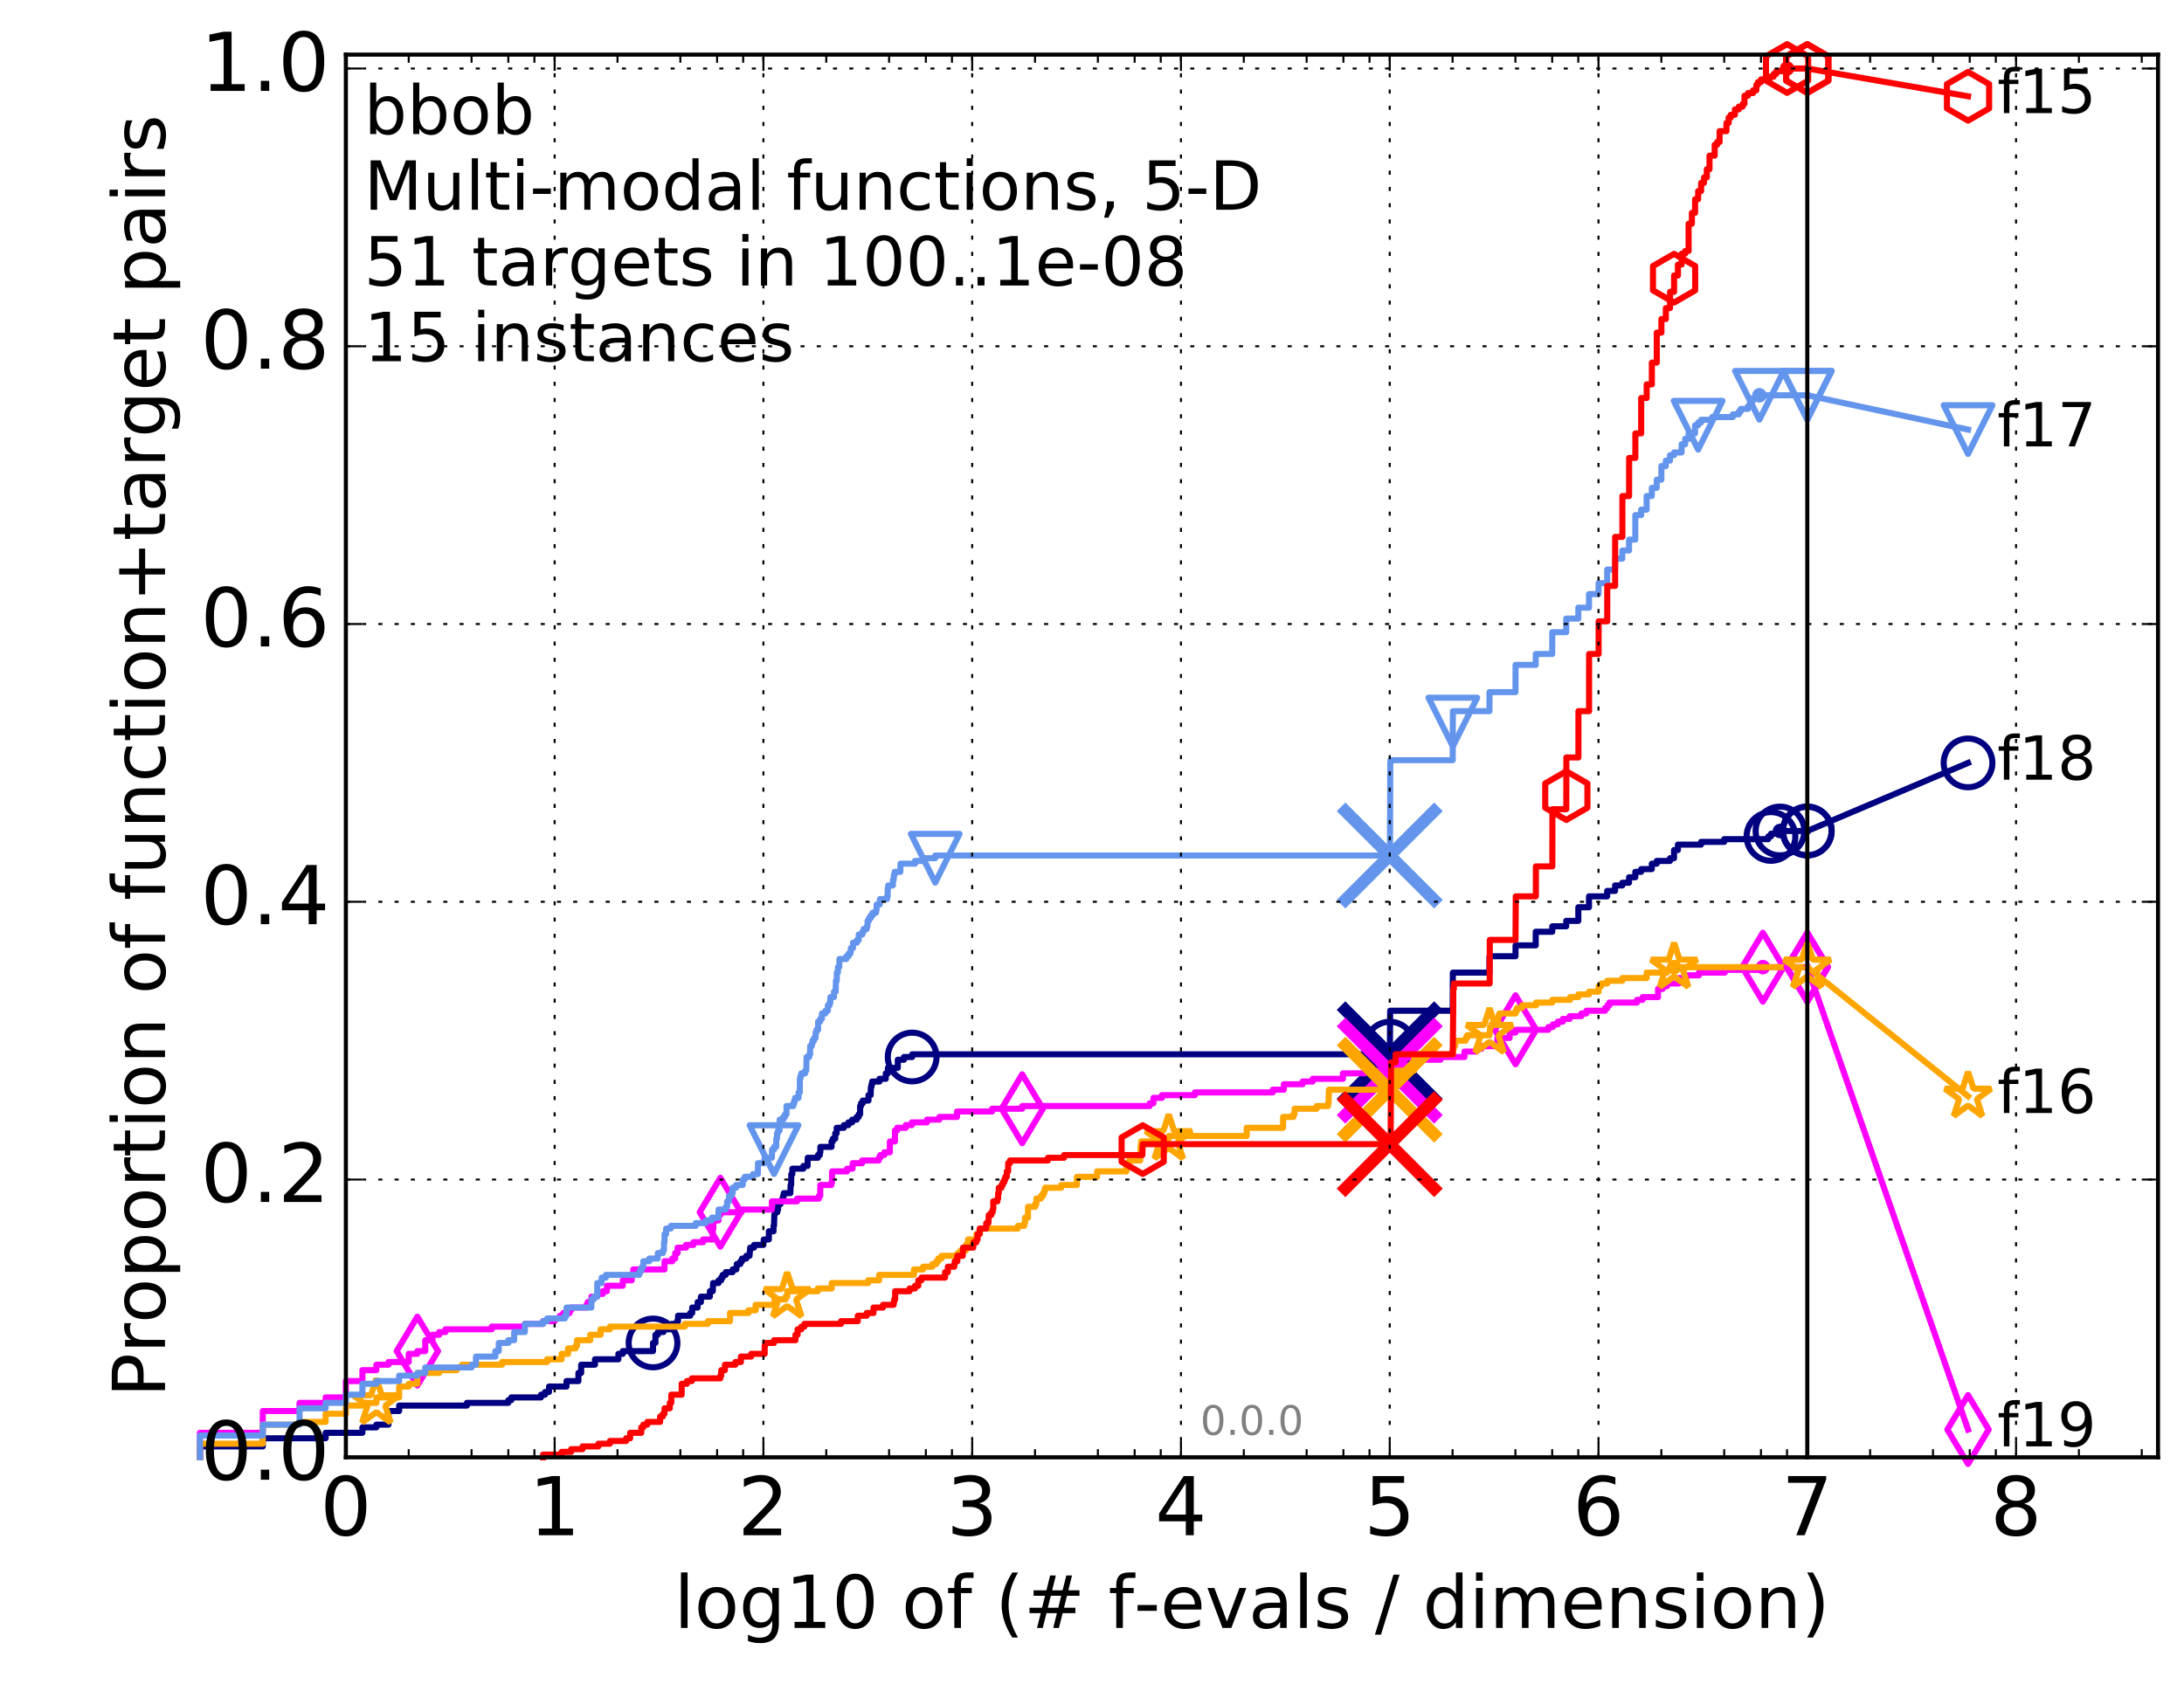 <?xml version="1.0" encoding="utf-8" standalone="no"?>
<!DOCTYPE svg PUBLIC "-//W3C//DTD SVG 1.1//EN"
  "http://www.w3.org/Graphics/SVG/1.1/DTD/svg11.dtd">
<!-- Created with matplotlib (http://matplotlib.org/) -->
<svg height="415pt" version="1.1" viewBox="0 0 538 415" width="538pt" xmlns="http://www.w3.org/2000/svg" xmlns:xlink="http://www.w3.org/1999/xlink">
 <defs>
  <style type="text/css">
*{stroke-linecap:butt;stroke-linejoin:round;stroke-miterlimit:100000;}
  </style>
 </defs>
 <g id="figure_1">
  <g id="patch_1">
   <path d="M 0 415.456 
L 538.8 415.456 
L 538.8 0 
L 0 0 
z
" style="fill:#ffffff;"/>
  </g>
  <g id="axes_1">
   <g id="patch_2">
    <path d="M 85.2 359.056 
L 531.6 359.056 
L 531.6 13.456 
L 85.2 13.456 
z
" style="fill:#ffffff;"/>
   </g>
   <g id="line2d_1">
    <defs>
     <path d="M 0 1.5 
C 0.398 1.5 0.779 1.342 1.061 1.061 
C 1.342 0.779 1.5 0.398 1.5 0 
C 1.5 -0.398 1.342 -0.779 1.061 -1.061 
C 0.779 -1.342 0.398 -1.5 0 -1.5 
C -0.398 -1.5 -0.779 -1.342 -1.061 -1.061 
C -1.342 -0.779 -1.5 -0.398 -1.5 0 
C -1.5 0.398 -1.342 0.779 -1.061 1.061 
C -0.779 1.342 -0.398 1.5 0 1.5 
z
" id="m4ace39806b" style="stroke:#000080;stroke-width:0.5;"/>
    </defs>
    <g>
     <use style="fill:#000080;stroke:#000080;stroke-width:0.5;" x="438.476" xlink:href="#m4ace39806b" y="204.741"/>
     <use style="fill:#000080;stroke:#000080;stroke-width:0.5;" x="438.476" xlink:href="#m4ace39806b" y="204.741"/>
    </g>
   </g>
   <g id="line2d_2">
    <path d="M 49.253 359.056 
L 49.253 356.373 
L 64.735 356.373 
L 64.735 354.36 
L 80.216 354.36 
L 80.216 353.018 
L 89.272 353.018 
L 89.272 351.676 
L 92.715 351.676 
L 92.715 351.005 
L 95.698 351.005 
L 95.698 347.65 
L 98.328 347.65 
L 98.328 346.309 
L 115.017 346.309 
L 115.017 345.638 
L 125.219 345.638 
L 125.219 344.967 
L 125.952 344.967 
L 125.952 344.296 
L 133.26 344.296 
L 133.26 343.625 
L 134.275 343.625 
L 134.275 342.954 
L 135.247 342.954 
L 135.247 341.612 
L 139.555 341.612 
L 139.555 340.27 
L 142.489 340.27 
L 142.489 338.257 
L 143.165 338.257 
L 143.165 336.244 
L 146.561 336.244 
L 146.561 334.903 
L 152.332 334.903 
L 152.332 333.561 
L 153.412 333.561 
L 153.412 332.89 
L 160.866 332.89 
L 160.866 330.877 
L 161.462 330.877 
L 161.462 328.864 
L 162.042 328.864 
L 162.042 328.193 
L 163.43 328.193 
L 163.43 327.522 
L 165.485 327.522 
L 165.485 326.18 
L 166.796 326.18 
L 166.796 325.509 
L 167.026 325.509 
L 167.026 324.168 
L 170.023 324.168 
L 170.023 323.497 
L 170.518 323.497 
L 170.518 322.155 
L 171.849 322.155 
L 171.849 320.813 
L 172.665 320.813 
L 172.665 319.471 
L 174.866 319.471 
L 174.866 318.129 
L 175.58 318.129 
L 175.658 316.116 
L 177.017 316.116 
L 177.017 315.445 
L 177.666 315.445 
L 177.666 314.774 
L 178.019 314.774 
L 178.019 314.104 
L 178.777 314.104 
L 178.777 313.433 
L 180.47 313.433 
L 180.47 312.762 
L 181.392 312.762 
L 181.392 312.091 
L 181.512 312.091 
L 181.512 311.42 
L 182.393 311.42 
L 182.393 310.749 
L 182.792 310.749 
L 182.792 310.078 
L 183.842 310.078 
L 183.842 309.407 
L 184.636 309.407 
L 184.74 308.065 
L 184.792 308.065 
L 184.792 307.394 
L 185.753 307.394 
L 185.753 306.723 
L 188.057 306.723 
L 188.146 305.381 
L 189.401 305.381 
L 189.401 303.369 
L 190.548 303.369 
L 190.548 302.027 
L 190.668 302.027 
L 190.747 299.343 
L 190.826 299.343 
L 190.826 298.672 
L 191.487 298.672 
L 191.487 298.001 
L 191.678 298.001 
L 191.678 296.659 
L 192.278 296.659 
L 192.278 295.988 
L 192.717 295.988 
L 192.717 295.317 
L 192.898 295.317 
L 192.898 294.646 
L 193.077 294.646 
L 193.077 293.975 
L 194.694 293.975 
L 194.76 291.963 
L 194.892 291.963 
L 194.925 289.279 
L 195.186 289.279 
L 195.186 287.937 
L 197.903 287.937 
L 197.903 287.266 
L 198.942 287.266 
L 198.97 285.253 
L 201.481 285.253 
L 201.481 284.582 
L 201.966 284.582 
L 201.966 283.911 
L 202.085 283.911 
L 202.085 282.569 
L 204.84 282.569 
L 204.84 281.228 
L 205.154 281.228 
L 205.154 280.557 
L 205.749 280.557 
L 205.749 279.215 
L 206.11 279.215 
L 206.11 277.873 
L 207.87 277.873 
L 207.87 277.202 
L 209 277.202 
L 209 276.531 
L 209.925 276.531 
L 209.925 275.86 
L 211.038 275.86 
L 211.038 275.189 
L 211.543 275.189 
L 211.543 274.518 
L 211.884 274.518 
L 211.884 272.505 
L 212.098 272.505 
L 212.098 271.834 
L 212.52 271.834 
L 212.52 271.164 
L 213.938 271.164 
L 213.938 269.822 
L 214.465 269.822 
L 214.533 267.809 
L 214.683 267.809 
L 214.683 267.138 
L 214.845 267.138 
L 214.845 266.467 
L 216.655 266.467 
L 216.655 265.796 
L 218.201 265.796 
L 218.201 264.454 
L 218.728 264.454 
L 218.728 263.112 
L 221.159 263.112 
L 221.159 261.099 
L 222.679 261.099 
L 222.679 260.429 
L 224.699 260.429 
L 224.699 259.758 
L 342.369 259.758 
L 342.448 249.023 
L 357.848 249.023 
L 357.895 239.629 
L 366.9 239.629 
L 366.916 235.604 
L 373.326 235.604 
L 373.335 232.92 
L 378.304 232.92 
L 378.31 229.565 
L 382.382 229.565 
L 382.382 228.223 
L 385.817 228.223 
L 385.822 226.882 
L 388.799 226.882 
L 388.8 223.527 
L 391.426 223.527 
L 391.431 220.843 
L 395.908 220.843 
L 395.909 219.501 
L 397.851 219.501 
L 397.852 218.159 
L 399.64 218.159 
L 399.64 217.488 
L 401.293 217.488 
L 401.295 216.147 
L 402.833 216.147 
L 402.835 214.805 
L 404.275 214.805 
L 404.275 214.134 
L 406.905 214.134 
L 406.905 212.792 
L 408.113 212.792 
L 408.113 212.121 
L 411.387 212.121 
L 411.387 211.45 
L 412.379 211.45 
L 412.38 209.437 
L 413.328 209.437 
L 413.329 208.095 
L 419.044 208.095 
L 419.044 207.424 
L 424.737 207.424 
L 424.737 206.753 
L 435.58 206.753 
L 435.58 206.083 
L 436.257 206.083 
L 436.257 205.412 
L 438.476 205.412 
L 438.476 204.741 
L 445.2 204.741 
L 445.2 204.741 
" style="fill:none;stroke:#000080;stroke-linecap:square;stroke-width:1.5;"/>
   </g>
   <g id="line2d_3">
    <defs>
     <path d="M 0 6 
C 1.591 6 3.117 5.368 4.243 4.243 
C 5.368 3.117 6 1.591 6 0 
C 6 -1.591 5.368 -3.117 4.243 -4.243 
C 3.117 -5.368 1.591 -6 0 -6 
C -1.591 -6 -3.117 -5.368 -4.243 -4.243 
C -5.368 -3.117 -6 -1.591 -6 0 
C -6 1.591 -5.368 3.117 -4.243 4.243 
C -3.117 5.368 -1.591 6 0 6 
z
" id="mcf694badfe" style="stroke:#000080;stroke-width:1.5;"/>
    </defs>
    <g>
     <use style="fill:none;stroke:#000080;stroke-width:1.5;" x="160.866" xlink:href="#mcf694badfe" y="330.877"/>
     <use style="fill:none;stroke:#000080;stroke-width:1.5;" x="224.699" xlink:href="#mcf694badfe" y="260.429"/>
     <use style="fill:none;stroke:#000080;stroke-width:1.5;" x="342.37" xlink:href="#mcf694badfe" y="257.745"/>
     <use style="fill:none;stroke:#000080;stroke-width:1.5;" x="436.257" xlink:href="#mcf694badfe" y="206.083"/>
     <use style="fill:none;stroke:#000080;stroke-width:1.5;" x="438.476" xlink:href="#mcf694badfe" y="204.741"/>
     <use style="fill:none;stroke:#000080;stroke-width:1.5;" x="445.2" xlink:href="#mcf694badfe" y="204.741"/>
    </g>
   </g>
   <g id="line2d_4"/>
   <g id="line2d_5">
    <path clip-path="url(#p9b30e094fe)" d="M 342.343 259.758 
" style="fill:none;stroke:#000080;stroke-linecap:square;"/>
    <defs>
     <path d="M -12 12 
L 12 -12 
M -12 -12 
L 12 12 
" id="m0daf92805d" style="stroke:#000080;stroke-width:3.0;"/>
    </defs>
    <g clip-path="url(#p9b30e094fe)">
     <use style="fill:#000080;stroke:#000080;stroke-width:3.0;" x="342.343" xlink:href="#m0daf92805d" y="259.758"/>
    </g>
   </g>
   <g id="line2d_6">
    <defs>
     <path d="M 0 1.5 
C 0.398 1.5 0.779 1.342 1.061 1.061 
C 1.342 0.779 1.5 0.398 1.5 0 
C 1.5 -0.398 1.342 -0.779 1.061 -1.061 
C 0.779 -1.342 0.398 -1.5 0 -1.5 
C -0.398 -1.5 -0.779 -1.342 -1.061 -1.061 
C -1.342 -0.779 -1.5 -0.398 -1.5 0 
C -1.5 0.398 -1.342 0.779 -1.061 1.061 
C -0.779 1.342 -0.398 1.5 0 1.5 
z
" id="mc77c00ba0d" style="stroke:#ff00ff;stroke-width:0.5;"/>
    </defs>
    <g>
     <use style="fill:#ff00ff;stroke:#ff00ff;stroke-width:0.5;" x="434.262" xlink:href="#mc77c00ba0d" y="238.288"/>
     <use style="fill:#ff00ff;stroke:#ff00ff;stroke-width:0.5;" x="434.262" xlink:href="#mc77c00ba0d" y="238.288"/>
    </g>
   </g>
   <g id="line2d_7">
    <path d="M 49.253 359.056 
L 49.253 353.018 
L 64.735 353.018 
L 64.735 347.65 
L 73.791 347.65 
L 73.791 345.638 
L 80.216 345.638 
L 80.216 344.296 
L 85.2 344.296 
L 85.2 340.27 
L 89.272 340.27 
L 89.272 337.586 
L 92.715 337.586 
L 92.715 336.244 
L 95.698 336.244 
L 95.698 335.574 
L 100.682 335.574 
L 100.682 333.561 
L 102.81 333.561 
L 102.81 332.89 
L 104.754 332.89 
L 104.754 330.206 
L 106.541 330.206 
L 106.541 328.864 
L 108.197 328.864 
L 108.197 328.193 
L 109.738 328.193 
L 109.738 327.522 
L 121.147 327.522 
L 121.147 326.851 
L 129.291 326.851 
L 129.291 326.18 
L 133.773 326.18 
L 133.773 325.509 
L 136.629 325.509 
L 136.629 324.839 
L 137.93 324.839 
L 137.93 324.168 
L 138.757 324.168 
L 138.757 323.497 
L 140.325 323.497 
L 140.325 322.826 
L 140.701 322.826 
L 140.701 322.155 
L 144.461 322.155 
L 144.461 321.484 
L 144.773 321.484 
L 144.773 320.813 
L 145.685 320.813 
L 145.685 319.471 
L 147.126 319.471 
L 147.126 318.8 
L 148.48 318.8 
L 148.48 318.129 
L 149.507 318.129 
L 149.507 316.787 
L 153.412 316.787 
L 153.412 315.445 
L 155.617 315.445 
L 155.617 314.104 
L 155.995 314.104 
L 155.995 312.762 
L 163.697 312.762 
L 163.697 310.749 
L 165.608 310.749 
L 165.608 310.078 
L 166.328 310.078 
L 166.328 308.736 
L 166.911 308.736 
L 166.911 307.394 
L 168.998 307.394 
L 168.998 306.723 
L 170.81 306.723 
L 170.81 306.052 
L 173.192 306.052 
L 173.192 305.381 
L 175.58 305.381 
L 175.58 302.698 
L 175.736 302.698 
L 175.736 300.685 
L 177.017 300.685 
L 177.017 299.343 
L 177.452 299.343 
L 177.452 298.672 
L 182.679 298.672 
L 182.679 298.001 
L 190.145 298.001 
L 190.145 295.988 
L 196.356 295.988 
L 196.356 295.317 
L 201.725 295.317 
L 201.725 294.646 
L 202.061 294.646 
L 202.061 291.963 
L 204.798 291.963 
L 204.798 291.292 
L 204.966 291.292 
L 204.966 288.608 
L 208.665 288.608 
L 208.665 287.937 
L 210.025 287.937 
L 210.025 286.595 
L 212.37 286.595 
L 212.37 285.924 
L 216.468 285.924 
L 216.468 285.253 
L 216.84 285.253 
L 216.84 284.582 
L 217.828 284.582 
L 217.828 283.911 
L 219.209 283.911 
L 219.209 281.228 
L 220.458 281.228 
L 220.458 278.544 
L 221.006 278.544 
L 221.006 277.873 
L 223.13 277.873 
L 223.13 277.202 
L 224.621 277.202 
L 224.621 276.531 
L 228.35 276.531 
L 228.35 275.86 
L 231.404 275.86 
L 231.404 275.189 
L 235.756 275.189 
L 235.756 273.847 
L 244.384 273.847 
L 244.384 273.176 
L 251.805 273.176 
L 251.805 272.505 
L 283.202 272.505 
L 283.202 271.834 
L 284.137 271.834 
L 284.137 270.493 
L 286.243 270.493 
L 286.243 269.822 
L 294.343 269.822 
L 294.343 269.151 
L 313.534 269.151 
L 313.534 268.48 
L 316.26 268.48 
L 316.26 267.138 
L 320.873 267.138 
L 320.873 266.467 
L 323.359 266.467 
L 323.359 265.796 
L 330.812 265.796 
L 330.812 264.454 
L 336.195 264.454 
L 336.195 263.783 
L 343.319 263.783 
L 343.319 262.441 
L 347.859 262.441 
L 347.859 261.099 
L 354.834 261.099 
L 354.834 260.429 
L 360.752 260.429 
L 360.752 259.087 
L 363.656 259.087 
L 363.656 258.416 
L 364.932 258.416 
L 364.932 257.745 
L 368.874 257.745 
L 368.874 255.732 
L 371.861 255.732 
L 371.92 254.39 
L 373.328 254.39 
L 373.328 253.719 
L 381.409 253.719 
L 381.409 253.048 
L 382.528 253.048 
L 382.528 252.377 
L 383.742 252.377 
L 383.742 251.706 
L 384.991 251.706 
L 384.991 251.035 
L 386.681 251.035 
L 386.681 250.364 
L 389.556 250.364 
L 389.556 249.694 
L 390.787 249.694 
L 390.787 249.023 
L 395.386 249.023 
L 395.386 248.352 
L 395.991 248.352 
L 395.991 247.681 
L 396.462 247.681 
L 396.462 247.01 
L 403.241 247.01 
L 403.241 246.339 
L 404.657 246.339 
L 404.657 245.668 
L 408.434 245.668 
L 408.434 243.655 
L 409.564 243.655 
L 409.564 242.984 
L 410.639 242.984 
L 410.639 242.313 
L 413.584 242.313 
L 413.584 240.971 
L 415.352 240.971 
L 415.352 240.3 
L 418.517 240.3 
L 418.517 239.629 
L 424.89 239.629 
L 424.89 238.958 
L 434.262 238.958 
L 434.262 238.288 
L 445.2 238.288 
L 445.2 238.288 
" style="fill:none;stroke:#ff00ff;stroke-linecap:square;stroke-width:1.5;"/>
   </g>
   <g id="line2d_8">
    <defs>
     <path d="M -0 8.485 
L 5.091 0 
L 0 -8.485 
L -5.091 -0 
z
" id="m57de6c5cef" style="stroke:#ff00ff;stroke-linejoin:miter;stroke-width:1.5;"/>
    </defs>
    <g>
     <use style="fill:none;stroke:#ff00ff;stroke-linejoin:miter;stroke-width:1.5;" x="102.81" xlink:href="#m57de6c5cef" y="332.89"/>
     <use style="fill:none;stroke:#ff00ff;stroke-linejoin:miter;stroke-width:1.5;" x="177.452" xlink:href="#m57de6c5cef" y="298.672"/>
     <use style="fill:none;stroke:#ff00ff;stroke-linejoin:miter;stroke-width:1.5;" x="251.805" xlink:href="#m57de6c5cef" y="273.176"/>
     <use style="fill:none;stroke:#ff00ff;stroke-linejoin:miter;stroke-width:1.5;" x="373.328" xlink:href="#m57de6c5cef" y="253.719"/>
     <use style="fill:none;stroke:#ff00ff;stroke-linejoin:miter;stroke-width:1.5;" x="434.262" xlink:href="#m57de6c5cef" y="238.288"/>
     <use style="fill:none;stroke:#ff00ff;stroke-linejoin:miter;stroke-width:1.5;" x="445.2" xlink:href="#m57de6c5cef" y="238.288"/>
    </g>
   </g>
   <g id="line2d_9"/>
   <g id="line2d_10">
    <path clip-path="url(#p9b30e094fe)" d="M 342.343 263.783 
" style="fill:none;stroke:#ff00ff;stroke-linecap:square;"/>
    <defs>
     <path d="M -12 12 
L 12 -12 
M -12 -12 
L 12 12 
" id="m222d33c786" style="stroke:#ff00ff;stroke-width:3.0;"/>
    </defs>
    <g clip-path="url(#p9b30e094fe)">
     <use style="fill:#ff00ff;stroke:#ff00ff;stroke-width:3.0;" x="342.343" xlink:href="#m222d33c786" y="263.783"/>
    </g>
   </g>
   <g id="line2d_11">
    <defs>
     <path d="M 0 1.5 
C 0.398 1.5 0.779 1.342 1.061 1.061 
C 1.342 0.779 1.5 0.398 1.5 0 
C 1.5 -0.398 1.342 -0.779 1.061 -1.061 
C 0.779 -1.342 0.398 -1.5 0 -1.5 
C -0.398 -1.5 -0.779 -1.342 -1.061 -1.061 
C -1.342 -0.779 -1.5 -0.398 -1.5 0 
C -1.5 0.398 -1.342 0.779 -1.061 1.061 
C -0.779 1.342 -0.398 1.5 0 1.5 
z
" id="mc9fd8fe579" style="stroke:#ffa500;stroke-width:0.5;"/>
    </defs>
    <g>
     <use style="fill:#ffa500;stroke:#ffa500;stroke-width:0.5;" x="412.383" xlink:href="#mc9fd8fe579" y="238.288"/>
     <use style="fill:#ffa500;stroke:#ffa500;stroke-width:0.5;" x="412.383" xlink:href="#mc9fd8fe579" y="238.288"/>
    </g>
   </g>
   <g id="line2d_12">
    <path d="M 49.253 359.056 
L 49.253 355.702 
L 64.735 355.702 
L 64.735 351.005 
L 73.791 351.005 
L 73.791 350.334 
L 80.216 350.334 
L 80.216 348.321 
L 85.2 348.321 
L 85.2 346.309 
L 89.272 346.309 
L 89.272 345.638 
L 92.715 345.638 
L 92.715 344.296 
L 98.328 344.296 
L 98.328 341.612 
L 100.682 341.612 
L 100.682 340.941 
L 102.81 340.941 
L 102.81 338.257 
L 108.197 338.257 
L 108.197 337.586 
L 112.533 337.586 
L 112.533 336.915 
L 113.81 336.915 
L 113.81 336.244 
L 123.678 336.244 
L 123.678 335.574 
L 134.766 335.574 
L 134.766 334.903 
L 138.348 334.903 
L 138.348 333.561 
L 139.944 333.561 
L 139.944 332.219 
L 141.79 332.219 
L 141.79 331.548 
L 142.142 331.548 
L 142.142 330.206 
L 145.385 330.206 
L 145.385 328.864 
L 147.948 328.864 
L 147.948 327.522 
L 150.248 327.522 
L 150.248 326.851 
L 168.681 326.851 
L 168.681 326.18 
L 174.377 326.18 
L 174.377 325.509 
L 179.834 325.509 
L 179.834 323.497 
L 184.375 323.497 
L 184.375 322.826 
L 186.146 322.826 
L 186.146 321.484 
L 190.787 321.484 
L 190.787 320.142 
L 193.536 320.142 
L 193.536 319.471 
L 193.917 319.471 
L 193.917 318.129 
L 201.457 318.129 
L 201.457 317.458 
L 204.882 317.458 
L 204.882 316.116 
L 213.854 316.116 
L 213.854 315.445 
L 216.567 315.445 
L 216.567 314.104 
L 225.145 314.104 
L 225.145 312.762 
L 227.381 312.762 
L 227.381 312.091 
L 229.685 312.091 
L 229.685 311.42 
L 230.674 311.42 
L 230.674 310.749 
L 231.114 310.749 
L 231.114 310.078 
L 231.943 310.078 
L 231.943 309.407 
L 235.924 309.407 
L 235.924 308.736 
L 236.671 308.736 
L 236.671 308.065 
L 237.942 308.065 
L 237.942 306.723 
L 238.462 306.723 
L 238.462 305.381 
L 240.533 305.381 
L 240.533 304.039 
L 241.411 304.039 
L 241.411 302.698 
L 250.744 302.698 
L 250.744 302.027 
L 252.314 302.027 
L 252.314 301.356 
L 252.497 301.356 
L 252.497 300.014 
L 253.231 300.014 
L 253.231 297.33 
L 254.994 297.33 
L 254.994 296.659 
L 255.293 296.659 
L 255.293 295.317 
L 256.418 295.317 
L 256.418 294.646 
L 256.943 294.646 
L 256.943 293.975 
L 257.24 293.975 
L 257.24 293.304 
L 257.451 293.304 
L 257.451 292.634 
L 261.407 292.634 
L 261.407 291.963 
L 265.281 291.963 
L 265.281 289.95 
L 270.255 289.95 
L 270.255 288.608 
L 277.471 288.608 
L 277.471 286.595 
L 278.134 286.595 
L 278.134 285.924 
L 280.869 285.924 
L 280.957 282.569 
L 281.095 282.569 
L 281.095 281.228 
L 284.868 281.228 
L 284.868 280.557 
L 287.905 280.557 
L 287.905 279.886 
L 307.111 279.886 
L 307.111 277.873 
L 316.056 277.873 
L 316.085 275.189 
L 318.621 275.189 
L 318.621 274.518 
L 318.898 274.518 
L 318.898 273.176 
L 324.334 273.176 
L 324.334 272.505 
L 327.134 272.505 
L 327.134 271.834 
L 327.267 271.834 
L 327.366 268.48 
L 342.496 268.48 
L 342.523 266.467 
L 342.815 266.467 
L 342.848 265.125 
L 343.729 265.125 
L 343.778 263.783 
L 348.361 263.783 
L 348.381 260.429 
L 349.047 260.429 
L 349.047 259.758 
L 357.9 259.758 
L 357.919 258.416 
L 358.067 258.416 
L 358.067 257.745 
L 358.428 257.745 
L 358.428 257.074 
L 358.554 257.074 
L 358.554 256.403 
L 361.047 256.403 
L 361.047 255.732 
L 361.427 255.732 
L 361.427 255.061 
L 366.934 255.061 
L 367.029 253.719 
L 367.046 253.719 
L 367.046 253.048 
L 367.355 253.048 
L 367.355 252.377 
L 369.072 252.377 
L 369.075 250.364 
L 369.346 250.364 
L 369.346 249.694 
L 373.351 249.694 
L 373.351 249.023 
L 373.674 249.023 
L 373.674 248.352 
L 374.971 248.352 
L 374.971 247.681 
L 378.392 247.681 
L 378.392 247.01 
L 382.394 247.01 
L 382.394 246.339 
L 386.772 246.339 
L 386.772 245.668 
L 388.811 245.668 
L 388.811 244.997 
L 391.438 244.997 
L 391.438 244.326 
L 393.79 244.326 
L 393.822 242.984 
L 394.454 242.984 
L 394.454 242.313 
L 395.918 242.313 
L 395.918 241.642 
L 399.646 241.642 
L 399.646 240.971 
L 405.634 240.971 
L 405.634 239.629 
L 410.67 239.629 
L 410.67 238.958 
L 412.383 238.958 
L 412.383 238.288 
L 445.2 238.288 
L 445.2 238.288 
" style="fill:none;stroke:#ffa500;stroke-linecap:square;stroke-width:1.5;"/>
   </g>
   <g id="line2d_13">
    <defs>
     <path d="M 0 -6 
L -1.347 -1.854 
L -5.706 -1.854 
L -2.18 0.708 
L -3.527 4.854 
L -0 2.292 
L 3.527 4.854 
L 2.18 0.708 
L 5.706 -1.854 
L 1.347 -1.854 
z
" id="m43721b59f4" style="stroke:#ffa500;stroke-linejoin:bevel;stroke-width:1.5;"/>
    </defs>
    <g>
     <use style="fill:none;stroke:#ffa500;stroke-linejoin:bevel;stroke-width:1.5;" x="92.715" xlink:href="#m43721b59f4" y="345.638"/>
     <use style="fill:none;stroke:#ffa500;stroke-linejoin:bevel;stroke-width:1.5;" x="193.917" xlink:href="#m43721b59f4" y="319.471"/>
     <use style="fill:none;stroke:#ffa500;stroke-linejoin:bevel;stroke-width:1.5;" x="287.905" xlink:href="#m43721b59f4" y="280.557"/>
     <use style="fill:none;stroke:#ffa500;stroke-linejoin:bevel;stroke-width:1.5;" x="366.934" xlink:href="#m43721b59f4" y="254.39"/>
     <use style="fill:none;stroke:#ffa500;stroke-linejoin:bevel;stroke-width:1.5;" x="412.383" xlink:href="#m43721b59f4" y="238.288"/>
     <use style="fill:none;stroke:#ffa500;stroke-linejoin:bevel;stroke-width:1.5;" x="445.2" xlink:href="#m43721b59f4" y="238.288"/>
    </g>
   </g>
   <g id="line2d_14"/>
   <g id="line2d_15">
    <path clip-path="url(#p9b30e094fe)" d="M 342.343 268.48 
" style="fill:none;stroke:#ffa500;stroke-linecap:square;"/>
    <defs>
     <path d="M -12 12 
L 12 -12 
M -12 -12 
L 12 12 
" id="m9e5c31ed24" style="stroke:#ffa500;stroke-width:3.0;"/>
    </defs>
    <g clip-path="url(#p9b30e094fe)">
     <use style="fill:#ffa500;stroke:#ffa500;stroke-width:3.0;" x="342.343" xlink:href="#m9e5c31ed24" y="268.48"/>
    </g>
   </g>
   <g id="line2d_16">
    <defs>
     <path d="M 0 1.5 
C 0.398 1.5 0.779 1.342 1.061 1.061 
C 1.342 0.779 1.5 0.398 1.5 0 
C 1.5 -0.398 1.342 -0.779 1.061 -1.061 
C 0.779 -1.342 0.398 -1.5 0 -1.5 
C -0.398 -1.5 -0.779 -1.342 -1.061 -1.061 
C -1.342 -0.779 -1.5 -0.398 -1.5 0 
C -1.5 0.398 -1.342 0.779 -1.061 1.061 
C -0.779 1.342 -0.398 1.5 0 1.5 
z
" id="m49b1b03db6" style="stroke:#6495ed;stroke-width:0.5;"/>
    </defs>
    <g>
     <use style="fill:#6495ed;stroke:#6495ed;stroke-width:0.5;" x="433.417" xlink:href="#m49b1b03db6" y="97.391"/>
     <use style="fill:#6495ed;stroke:#6495ed;stroke-width:0.5;" x="433.417" xlink:href="#m49b1b03db6" y="97.391"/>
    </g>
   </g>
   <g id="line2d_17">
    <path d="M 49.253 359.056 
L 49.253 353.689 
L 64.735 353.689 
L 64.735 351.005 
L 73.791 351.005 
L 73.791 346.979 
L 80.216 346.979 
L 80.216 345.638 
L 85.2 345.638 
L 85.2 343.625 
L 89.272 343.625 
L 89.272 340.941 
L 92.715 340.941 
L 92.715 340.27 
L 98.328 340.27 
L 98.328 338.928 
L 102.81 338.928 
L 102.81 338.257 
L 104.754 338.257 
L 104.754 336.915 
L 116.163 336.915 
L 116.163 336.244 
L 117.253 336.244 
L 117.253 334.232 
L 122.023 334.232 
L 122.023 332.89 
L 122.866 332.89 
L 122.866 330.877 
L 125.219 330.877 
L 125.219 330.206 
L 126.661 330.206 
L 126.661 328.193 
L 129.291 328.193 
L 129.291 326.18 
L 133.773 326.18 
L 133.773 325.509 
L 134.766 325.509 
L 134.766 324.839 
L 139.16 324.839 
L 139.16 324.168 
L 139.555 324.168 
L 139.555 322.155 
L 145.685 322.155 
L 145.685 320.142 
L 146.272 320.142 
L 146.272 319.471 
L 147.126 319.471 
L 147.126 316.116 
L 148.216 316.116 
L 148.216 314.774 
L 149.255 314.774 
L 149.255 314.104 
L 157.449 314.104 
L 157.449 313.433 
L 157.798 313.433 
L 157.798 312.762 
L 158.141 312.762 
L 158.141 312.091 
L 158.48 312.091 
L 158.48 310.749 
L 159.942 310.749 
L 159.942 310.078 
L 162.042 310.078 
L 162.042 308.736 
L 163.295 308.736 
L 163.295 308.065 
L 163.564 308.065 
L 163.564 306.052 
L 163.697 306.052 
L 163.697 304.039 
L 164.093 304.039 
L 164.093 302.698 
L 165.238 302.698 
L 165.238 302.027 
L 171.383 302.027 
L 171.383 301.356 
L 173.877 301.356 
L 173.877 300.685 
L 175.345 300.685 
L 175.345 300.014 
L 176.944 300.014 
L 177.017 298.001 
L 178.777 298.001 
L 178.777 297.33 
L 179.112 297.33 
L 179.112 295.988 
L 179.574 295.988 
L 179.574 294.646 
L 180.218 294.646 
L 180.218 293.975 
L 180.47 293.975 
L 180.47 292.634 
L 181.332 292.634 
L 181.332 291.963 
L 182.961 291.963 
L 182.961 290.621 
L 183.461 290.621 
L 183.461 289.95 
L 185.504 289.95 
L 185.504 289.279 
L 186.675 289.279 
L 186.723 286.595 
L 188.235 286.595 
L 188.235 285.924 
L 188.368 285.924 
L 188.368 285.253 
L 190.145 285.253 
L 190.186 283.24 
L 190.668 283.24 
L 190.668 282.569 
L 191.218 282.569 
L 191.218 280.557 
L 191.411 280.557 
L 191.411 279.215 
L 191.64 279.215 
L 191.64 278.544 
L 192.055 278.544 
L 192.055 275.86 
L 192.934 275.86 
L 192.934 275.189 
L 193.396 275.189 
L 193.396 274.518 
L 193.745 274.518 
L 193.745 272.505 
L 195.412 272.505 
L 195.412 271.834 
L 195.668 271.834 
L 195.668 271.164 
L 195.858 271.164 
L 195.858 270.493 
L 196.723 270.493 
L 196.723 269.151 
L 197.024 269.151 
L 197.024 265.796 
L 197.173 265.796 
L 197.173 265.125 
L 197.38 265.125 
L 197.38 264.454 
L 198.33 264.454 
L 198.33 263.783 
L 198.611 263.783 
L 198.694 260.429 
L 199.35 260.429 
L 199.35 259.758 
L 199.565 259.758 
L 199.565 257.745 
L 199.987 257.745 
L 199.987 257.074 
L 200.144 257.074 
L 200.144 256.403 
L 200.531 256.403 
L 200.531 255.732 
L 200.911 255.732 
L 200.911 254.39 
L 201.111 254.39 
L 201.111 253.719 
L 201.53 253.719 
L 201.53 251.706 
L 202.038 251.706 
L 202.038 251.035 
L 202.463 251.035 
L 202.463 249.694 
L 203.337 249.694 
L 203.337 249.023 
L 203.937 249.023 
L 203.937 247.681 
L 204.372 247.681 
L 204.372 247.01 
L 204.543 247.01 
L 204.543 245.668 
L 205.443 245.668 
L 205.443 244.326 
L 205.87 244.326 
L 205.91 241.642 
L 206.13 241.642 
L 206.13 239.629 
L 206.406 239.629 
L 206.406 238.288 
L 206.738 238.288 
L 206.796 236.275 
L 208.487 236.275 
L 208.487 235.604 
L 209.035 235.604 
L 209.035 234.933 
L 209.501 234.933 
L 209.604 233.591 
L 210.125 233.591 
L 210.125 232.249 
L 211.118 232.249 
L 211.118 231.578 
L 211.543 231.578 
L 211.543 230.236 
L 212.445 230.236 
L 212.445 229.565 
L 212.743 229.565 
L 212.743 228.894 
L 213.514 228.894 
L 213.514 228.223 
L 213.699 228.223 
L 213.727 226.882 
L 214.05 226.882 
L 214.05 226.211 
L 214.492 226.211 
L 214.492 225.54 
L 214.966 225.54 
L 214.966 224.869 
L 215.807 224.869 
L 215.807 224.198 
L 215.935 224.198 
L 215.935 222.856 
L 216.704 222.856 
L 216.766 221.514 
L 218.523 221.514 
L 218.523 220.843 
L 218.66 220.843 
L 218.683 218.83 
L 218.796 218.83 
L 218.796 218.159 
L 219.95 218.159 
L 219.95 216.818 
L 220.142 216.818 
L 220.205 215.476 
L 220.406 215.476 
L 220.406 214.805 
L 221.78 214.805 
L 221.829 212.792 
L 225.407 212.792 
L 225.407 212.121 
L 227.602 212.121 
L 227.602 211.45 
L 230.38 211.45 
L 230.38 210.779 
L 342.394 210.779 
L 342.474 187.967 
L 342.537 187.967 
L 342.537 187.296 
L 357.854 187.296 
L 357.899 175.219 
L 366.903 175.219 
L 366.919 170.523 
L 373.321 170.523 
L 373.336 163.813 
L 378.304 163.813 
L 378.32 161.13 
L 382.374 161.13 
L 382.387 155.762 
L 385.819 155.762 
L 385.821 152.408 
L 388.799 152.408 
L 388.804 149.724 
L 391.428 149.724 
L 391.431 146.369 
L 393.78 146.369 
L 393.783 143.685 
L 395.908 143.685 
L 395.91 140.331 
L 397.851 140.331 
L 397.854 137.647 
L 399.639 137.647 
L 399.643 135.634 
L 401.293 135.634 
L 401.294 132.95 
L 402.833 132.95 
L 402.835 126.912 
L 404.275 126.912 
L 404.275 125.57 
L 405.629 125.57 
L 405.632 122.215 
L 406.905 122.215 
L 406.908 120.203 
L 408.112 120.203 
L 408.113 118.19 
L 409.258 118.19 
L 409.26 114.835 
L 410.347 114.835 
L 410.348 113.493 
L 411.386 113.493 
L 411.388 112.151 
L 412.379 112.151 
L 412.379 111.48 
L 414.241 111.48 
L 414.242 109.468 
L 415.117 109.468 
L 415.117 108.126 
L 415.96 108.126 
L 415.96 106.784 
L 417.555 106.784 
L 417.556 104.771 
L 418.313 104.771 
L 418.313 104.1 
L 419.045 104.1 
L 419.045 103.429 
L 421.755 103.429 
L 421.755 102.758 
L 426.867 102.758 
L 426.867 102.087 
L 428.339 102.087 
L 428.339 101.416 
L 428.809 101.416 
L 428.809 100.745 
L 430.596 100.745 
L 430.596 100.074 
L 431.022 100.074 
L 431.022 99.403 
L 431.439 99.403 
L 431.439 98.733 
L 431.849 98.733 
L 431.849 98.062 
L 433.417 98.062 
L 433.417 97.391 
L 445.2 97.391 
L 445.2 97.391 
" style="fill:none;stroke:#6495ed;stroke-linecap:square;stroke-width:1.5;"/>
   </g>
   <g id="line2d_18">
    <defs>
     <path d="M -0 6 
L 6 -6 
L -6 -6 
z
" id="ma6a493de77" style="stroke:#6495ed;stroke-linejoin:miter;stroke-width:1.5;"/>
    </defs>
    <g>
     <use style="fill:none;stroke:#6495ed;stroke-linejoin:miter;stroke-width:1.5;" x="190.668" xlink:href="#ma6a493de77" y="283.24"/>
     <use style="fill:none;stroke:#6495ed;stroke-linejoin:miter;stroke-width:1.5;" x="230.38" xlink:href="#ma6a493de77" y="211.45"/>
     <use style="fill:none;stroke:#6495ed;stroke-linejoin:miter;stroke-width:1.5;" x="357.89" xlink:href="#ma6a493de77" y="177.903"/>
     <use style="fill:none;stroke:#6495ed;stroke-linejoin:miter;stroke-width:1.5;" x="418.313" xlink:href="#ma6a493de77" y="104.771"/>
     <use style="fill:none;stroke:#6495ed;stroke-linejoin:miter;stroke-width:1.5;" x="433.417" xlink:href="#ma6a493de77" y="97.391"/>
     <use style="fill:none;stroke:#6495ed;stroke-linejoin:miter;stroke-width:1.5;" x="445.2" xlink:href="#ma6a493de77" y="97.391"/>
    </g>
   </g>
   <g id="line2d_19"/>
   <g id="line2d_20">
    <path clip-path="url(#p9b30e094fe)" d="M 342.343 210.779 
" style="fill:none;stroke:#6495ed;stroke-linecap:square;"/>
    <defs>
     <path d="M -12 12 
L 12 -12 
M -12 -12 
L 12 12 
" id="m111cce9dc5" style="stroke:#6495ed;stroke-width:3.0;"/>
    </defs>
    <g clip-path="url(#p9b30e094fe)">
     <use style="fill:#6495ed;stroke:#6495ed;stroke-width:3.0;" x="342.343" xlink:href="#m111cce9dc5" y="210.779"/>
    </g>
   </g>
   <g id="line2d_21">
    <defs>
     <path d="M 0 1.5 
C 0.398 1.5 0.779 1.342 1.061 1.061 
C 1.342 0.779 1.5 0.398 1.5 0 
C 1.5 -0.398 1.342 -0.779 1.061 -1.061 
C 0.779 -1.342 0.398 -1.5 0 -1.5 
C -0.398 -1.5 -0.779 -1.342 -1.061 -1.061 
C -1.342 -0.779 -1.5 -0.398 -1.5 0 
C -1.5 0.398 -1.342 0.779 -1.061 1.061 
C -0.779 1.342 -0.398 1.5 0 1.5 
z
" id="m80244b36ba" style="stroke:#ff0000;stroke-width:0.5;"/>
    </defs>
    <g>
     <use style="fill:#ff0000;stroke:#ff0000;stroke-width:0.5;" x="440.22" xlink:href="#m80244b36ba" y="16.878"/>
     <use style="fill:#ff0000;stroke:#ff0000;stroke-width:0.5;" x="440.22" xlink:href="#m80244b36ba" y="16.878"/>
    </g>
   </g>
   <g id="line2d_22">
    <path d="M 133.773 359.056 
L 133.773 358.385 
L 138.348 358.385 
L 138.348 357.714 
L 140.701 357.714 
L 140.701 357.044 
L 143.496 357.044 
L 143.496 356.373 
L 147.404 356.373 
L 147.404 355.702 
L 150.248 355.702 
L 150.248 355.031 
L 154.239 355.031 
L 154.239 354.36 
L 155.232 354.36 
L 155.232 353.018 
L 157.97 353.018 
L 157.97 351.676 
L 158.48 351.676 
L 158.48 351.005 
L 159.465 351.005 
L 159.465 350.334 
L 162.608 350.334 
L 162.608 348.992 
L 163.295 348.992 
L 163.295 348.321 
L 163.697 348.321 
L 163.697 346.979 
L 164.989 346.979 
L 164.989 345.638 
L 165.362 345.638 
L 165.362 343.625 
L 167.924 343.625 
L 167.924 340.941 
L 169.207 340.941 
L 169.207 340.27 
L 170.42 340.27 
L 170.42 339.599 
L 177.452 339.599 
L 177.452 338.928 
L 177.666 338.928 
L 177.666 337.586 
L 178.573 337.586 
L 178.573 336.244 
L 181.15 336.244 
L 181.15 335.574 
L 182.508 335.574 
L 182.508 334.232 
L 185.049 334.232 
L 185.049 333.561 
L 188.368 333.561 
L 188.368 331.548 
L 188.499 331.548 
L 188.499 330.877 
L 190.668 330.877 
L 190.668 330.206 
L 195.952 330.206 
L 195.952 328.864 
L 196.479 328.864 
L 196.479 327.522 
L 197.38 327.522 
L 197.38 326.851 
L 198.16 326.851 
L 198.16 326.18 
L 207.179 326.18 
L 207.179 325.509 
L 211.308 325.509 
L 211.308 324.168 
L 213.499 324.168 
L 213.499 323.497 
L 215.179 323.497 
L 215.179 322.155 
L 217.507 322.155 
L 217.507 321.484 
L 220.131 321.484 
L 220.131 320.813 
L 220.279 320.813 
L 220.279 320.142 
L 220.511 320.142 
L 220.511 318.129 
L 224.067 318.129 
L 224.067 317.458 
L 225.407 317.458 
L 225.407 316.787 
L 226.222 316.787 
L 226.222 315.445 
L 226.978 315.445 
L 226.978 314.774 
L 232.797 314.774 
L 232.797 313.433 
L 233.497 313.433 
L 233.497 312.091 
L 235.081 312.091 
L 235.081 311.42 
L 235.2 311.42 
L 235.2 310.749 
L 235.824 310.749 
L 235.824 309.407 
L 237.157 309.407 
L 237.246 307.394 
L 239.748 307.394 
L 239.849 306.052 
L 240.537 306.052 
L 240.537 305.381 
L 240.817 305.381 
L 240.817 304.039 
L 241.328 304.039 
L 241.328 302.698 
L 242.947 302.698 
L 242.947 301.356 
L 243.476 301.356 
L 243.569 299.343 
L 244.211 299.343 
L 244.211 298.672 
L 244.541 298.672 
L 244.541 298.001 
L 244.676 298.001 
L 244.676 295.988 
L 245.693 295.988 
L 245.693 295.317 
L 245.875 295.317 
L 245.875 293.975 
L 246.033 293.975 
L 246.033 292.634 
L 246.709 292.634 
L 246.709 291.963 
L 247.02 291.963 
L 247.02 291.292 
L 247.393 291.292 
L 247.393 290.621 
L 247.636 290.621 
L 247.636 289.95 
L 248.011 289.95 
L 248.011 288.608 
L 248.344 288.608 
L 248.344 286.595 
L 248.779 286.595 
L 248.779 285.924 
L 258.141 285.924 
L 258.141 285.253 
L 262.114 285.253 
L 262.114 284.582 
L 281.398 284.582 
L 281.486 281.899 
L 342.437 281.899 
L 342.452 279.886 
L 342.572 279.886 
L 342.672 261.77 
L 343.787 261.77 
L 343.787 259.758 
L 357.868 259.758 
L 357.976 249.023 
L 357.98 249.023 
L 357.992 243.655 
L 358.13 243.655 
L 358.151 242.313 
L 366.956 242.313 
L 366.992 231.578 
L 373.327 231.578 
L 373.389 220.843 
L 378.335 220.843 
L 378.352 213.463 
L 382.405 213.463 
L 382.417 199.373 
L 385.838 199.373 
L 385.852 186.625 
L 388.818 186.625 
L 388.829 175.219 
L 391.445 175.219 
L 391.455 161.13 
L 393.795 161.13 
L 393.803 153.078 
L 395.922 153.078 
L 395.931 144.356 
L 397.865 144.356 
L 397.871 132.279 
L 399.652 132.279 
L 399.657 122.215 
L 401.305 122.215 
L 401.31 112.822 
L 402.844 112.822 
L 402.849 106.784 
L 404.284 106.784 
L 404.29 98.062 
L 405.639 98.062 
L 405.643 94.707 
L 406.913 94.707 
L 406.918 89.339 
L 408.121 89.339 
L 408.125 81.959 
L 409.266 81.959 
L 409.27 78.604 
L 410.356 78.604 
L 410.359 75.921 
L 411.393 75.921 
L 411.396 71.895 
L 412.385 71.895 
L 412.389 67.869 
L 413.338 67.869 
L 413.338 65.186 
L 414.247 65.186 
L 414.25 62.502 
L 415.124 62.502 
L 415.124 61.831 
L 415.965 61.831 
L 415.968 55.122 
L 416.778 55.122 
L 416.779 52.438 
L 417.56 52.438 
L 417.563 49.083 
L 418.319 49.083 
L 418.32 47.07 
L 419.049 47.07 
L 419.052 45.058 
L 419.759 45.058 
L 419.761 43.716 
L 420.446 43.716 
L 420.447 41.703 
L 421.112 41.703 
L 421.114 38.348 
L 422.388 38.348 
L 422.39 35.664 
L 423 35.664 
L 423 34.993 
L 423.596 34.993 
L 423.598 32.31 
L 425.293 32.31 
L 425.294 30.297 
L 425.831 30.297 
L 425.832 28.955 
L 426.357 28.955 
L 426.357 28.284 
L 427.371 28.284 
L 427.372 26.942 
L 428.342 26.942 
L 428.342 26.271 
L 429.273 26.271 
L 429.273 25.6 
L 429.724 25.6 
L 429.725 23.588 
L 430.6 23.588 
L 430.6 22.917 
L 431.853 22.917 
L 431.853 22.246 
L 432.649 22.246 
L 432.651 20.904 
L 433.038 20.904 
L 433.038 20.233 
L 433.796 20.233 
L 433.796 19.562 
L 435.924 19.562 
L 435.924 18.891 
L 436.916 18.891 
L 436.916 18.22 
L 437.554 18.22 
L 437.554 17.549 
L 440.22 17.549 
L 440.22 16.878 
L 445.2 16.878 
L 445.2 16.878 
" style="fill:none;stroke:#ff0000;stroke-linecap:square;stroke-width:1.5;"/>
   </g>
   <g id="line2d_23">
    <defs>
     <path d="M 0 -6 
L -5.196 -3 
L -5.196 3 
L -0 6 
L 5.196 3 
L 5.196 -3 
z
" id="m1a0c450ac1" style="stroke:#ff0000;stroke-linejoin:miter;stroke-width:1.5;"/>
    </defs>
    <g>
     <use style="fill:none;stroke:#ff0000;stroke-linejoin:miter;stroke-width:1.5;" x="281.486" xlink:href="#m1a0c450ac1" y="283.24"/>
     <use style="fill:none;stroke:#ff0000;stroke-linejoin:miter;stroke-width:1.5;" x="385.843" xlink:href="#m1a0c450ac1" y="196.018"/>
     <use style="fill:none;stroke:#ff0000;stroke-linejoin:miter;stroke-width:1.5;" x="412.389" xlink:href="#m1a0c450ac1" y="68.54"/>
     <use style="fill:none;stroke:#ff0000;stroke-linejoin:miter;stroke-width:1.5;" x="440.22" xlink:href="#m1a0c450ac1" y="16.878"/>
     <use style="fill:none;stroke:#ff0000;stroke-linejoin:miter;stroke-width:1.5;" x="445.2" xlink:href="#m1a0c450ac1" y="16.878"/>
    </g>
   </g>
   <g id="line2d_24"/>
   <g id="line2d_25">
    <path clip-path="url(#p9b30e094fe)" d="M 342.343 281.899 
" style="fill:none;stroke:#ff0000;stroke-linecap:square;"/>
    <defs>
     <path d="M -12 12 
L 12 -12 
M -12 -12 
L 12 12 
" id="mb000574fbd" style="stroke:#ff0000;stroke-width:3.0;"/>
    </defs>
    <g clip-path="url(#p9b30e094fe)">
     <use style="fill:#ff0000;stroke:#ff0000;stroke-width:3.0;" x="342.343" xlink:href="#mb000574fbd" y="281.899"/>
    </g>
   </g>
   <g id="line2d_26">
    <path d="M 445.2 238.288 
L 484.8 352.213 
" style="fill:none;stroke:#ff00ff;stroke-linecap:square;stroke-width:1.5;"/>
    <g>
     <use style="fill:none;stroke:#ff00ff;stroke-linejoin:miter;stroke-width:1.5;" x="445.2" xlink:href="#m57de6c5cef" y="238.288"/>
     <use style="fill:none;stroke:#ff00ff;stroke-linejoin:miter;stroke-width:1.5;" x="484.8" xlink:href="#m57de6c5cef" y="352.213"/>
    </g>
   </g>
   <g id="line2d_27">
    <path d="M 445.2 238.288 
L 484.8 270.09 
" style="fill:none;stroke:#ffa500;stroke-linecap:square;stroke-width:1.5;"/>
    <g>
     <use style="fill:none;stroke:#ffa500;stroke-linejoin:bevel;stroke-width:1.5;" x="445.2" xlink:href="#m43721b59f4" y="238.288"/>
     <use style="fill:none;stroke:#ffa500;stroke-linejoin:bevel;stroke-width:1.5;" x="484.8" xlink:href="#m43721b59f4" y="270.09"/>
    </g>
   </g>
   <g id="line2d_28">
    <path d="M 445.2 204.741 
L 484.8 187.967 
" style="fill:none;stroke:#000080;stroke-linecap:square;stroke-width:1.5;"/>
    <g>
     <use style="fill:none;stroke:#000080;stroke-width:1.5;" x="445.2" xlink:href="#mcf694badfe" y="204.741"/>
     <use style="fill:none;stroke:#000080;stroke-width:1.5;" x="484.8" xlink:href="#mcf694badfe" y="187.967"/>
    </g>
   </g>
   <g id="line2d_29">
    <path d="M 445.2 97.391 
L 484.8 105.844 
" style="fill:none;stroke:#6495ed;stroke-linecap:square;stroke-width:1.5;"/>
    <g>
     <use style="fill:none;stroke:#6495ed;stroke-linejoin:miter;stroke-width:1.5;" x="445.2" xlink:href="#ma6a493de77" y="97.391"/>
     <use style="fill:none;stroke:#6495ed;stroke-linejoin:miter;stroke-width:1.5;" x="484.8" xlink:href="#ma6a493de77" y="105.844"/>
    </g>
   </g>
   <g id="line2d_30">
    <path d="M 445.2 16.878 
L 484.8 23.722 
" style="fill:none;stroke:#ff0000;stroke-linecap:square;stroke-width:1.5;"/>
    <g>
     <use style="fill:none;stroke:#ff0000;stroke-linejoin:miter;stroke-width:1.5;" x="445.2" xlink:href="#m1a0c450ac1" y="16.878"/>
     <use style="fill:none;stroke:#ff0000;stroke-linejoin:miter;stroke-width:1.5;" x="484.8" xlink:href="#m1a0c450ac1" y="23.722"/>
    </g>
   </g>
   <g id="line2d_31">
    <path d="M 445.2 359.056 
L 445.2 16.878 
" style="fill:none;stroke:#000000;stroke-linecap:square;"/>
   </g>
   <g id="patch_3">
    <path d="M 85.2 13.456 
L 531.6 13.456 
" style="fill:none;stroke:#000000;stroke-linecap:square;stroke-linejoin:miter;"/>
   </g>
   <g id="patch_4">
    <path d="M 531.6 359.056 
L 531.6 13.456 
" style="fill:none;stroke:#000000;stroke-linecap:square;stroke-linejoin:miter;"/>
   </g>
   <g id="patch_5">
    <path d="M 85.2 359.056 
L 531.6 359.056 
" style="fill:none;stroke:#000000;stroke-linecap:square;stroke-linejoin:miter;"/>
   </g>
   <g id="patch_6">
    <path d="M 85.2 359.056 
L 85.2 13.456 
" style="fill:none;stroke:#000000;stroke-linecap:square;stroke-linejoin:miter;"/>
   </g>
   <g id="matplotlib.axis_1">
    <g id="xtick_1">
     <g id="line2d_32">
      <path clip-path="url(#p9b30e094fe)" d="M 85.2 359.056 
L 85.2 13.456 
" style="fill:none;stroke:#000000;stroke-dasharray:1,3;stroke-dashoffset:0.0;stroke-width:0.5;"/>
     </g>
     <g id="line2d_33">
      <defs>
       <path d="M 0 0 
L 0 -4 
" id="m09e5b1f0d7" style="stroke:#000000;stroke-width:0.5;"/>
      </defs>
      <g>
       <use style="stroke:#000000;stroke-width:0.5;" x="85.2" xlink:href="#m09e5b1f0d7" y="359.056"/>
      </g>
     </g>
     <g id="line2d_34">
      <defs>
       <path d="M 0 0 
L 0 4 
" id="m8f28cc3534" style="stroke:#000000;stroke-width:0.5;"/>
      </defs>
      <g>
       <use style="stroke:#000000;stroke-width:0.5;" x="85.2" xlink:href="#m8f28cc3534" y="13.456"/>
      </g>
     </g>
     <g id="text_1">
      <!-- 0 -->
      <defs>
       <path d="M 31.781 66.406 
Q 24.172 66.406 20.328 58.906 
Q 16.5 51.422 16.5 36.375 
Q 16.5 21.391 20.328 13.891 
Q 24.172 6.391 31.781 6.391 
Q 39.453 6.391 43.281 13.891 
Q 47.125 21.391 47.125 36.375 
Q 47.125 51.422 43.281 58.906 
Q 39.453 66.406 31.781 66.406 
M 31.781 74.219 
Q 44.047 74.219 50.516 64.516 
Q 56.984 54.828 56.984 36.375 
Q 56.984 17.969 50.516 8.266 
Q 44.047 -1.422 31.781 -1.422 
Q 19.531 -1.422 13.062 8.266 
Q 6.594 17.969 6.594 36.375 
Q 6.594 54.828 13.062 64.516 
Q 19.531 74.219 31.781 74.219 
" id="BitstreamVeraSans-Roman-30"/>
      </defs>
      <g transform="translate(78.838 378.253)scale(0.2 -0.2)">
       <use xlink:href="#BitstreamVeraSans-Roman-30"/>
      </g>
     </g>
    </g>
    <g id="xtick_2">
     <g id="line2d_35">
      <path clip-path="url(#p9b30e094fe)" d="M 136.629 359.056 
L 136.629 13.456 
" style="fill:none;stroke:#000000;stroke-dasharray:1,3;stroke-dashoffset:0.0;stroke-width:0.5;"/>
     </g>
     <g id="line2d_36">
      <g>
       <use style="stroke:#000000;stroke-width:0.5;" x="136.629" xlink:href="#m09e5b1f0d7" y="359.056"/>
      </g>
     </g>
     <g id="line2d_37">
      <g>
       <use style="stroke:#000000;stroke-width:0.5;" x="136.629" xlink:href="#m8f28cc3534" y="13.456"/>
      </g>
     </g>
     <g id="text_2">
      <!-- 1 -->
      <defs>
       <path d="M 12.406 8.297 
L 28.516 8.297 
L 28.516 63.922 
L 10.984 60.406 
L 10.984 69.391 
L 28.422 72.906 
L 38.281 72.906 
L 38.281 8.297 
L 54.391 8.297 
L 54.391 0 
L 12.406 0 
z
" id="BitstreamVeraSans-Roman-31"/>
      </defs>
      <g transform="translate(130.266 378.253)scale(0.2 -0.2)">
       <use xlink:href="#BitstreamVeraSans-Roman-31"/>
      </g>
     </g>
    </g>
    <g id="xtick_3">
     <g id="line2d_38">
      <path clip-path="url(#p9b30e094fe)" d="M 188.057 359.056 
L 188.057 13.456 
" style="fill:none;stroke:#000000;stroke-dasharray:1,3;stroke-dashoffset:0.0;stroke-width:0.5;"/>
     </g>
     <g id="line2d_39">
      <g>
       <use style="stroke:#000000;stroke-width:0.5;" x="188.057" xlink:href="#m09e5b1f0d7" y="359.056"/>
      </g>
     </g>
     <g id="line2d_40">
      <g>
       <use style="stroke:#000000;stroke-width:0.5;" x="188.057" xlink:href="#m8f28cc3534" y="13.456"/>
      </g>
     </g>
     <g id="text_3">
      <!-- 2 -->
      <defs>
       <path d="M 19.188 8.297 
L 53.609 8.297 
L 53.609 0 
L 7.328 0 
L 7.328 8.297 
Q 12.938 14.109 22.625 23.891 
Q 32.328 33.688 34.812 36.531 
Q 39.547 41.844 41.422 45.531 
Q 43.312 49.219 43.312 52.781 
Q 43.312 58.594 39.234 62.25 
Q 35.156 65.922 28.609 65.922 
Q 23.969 65.922 18.812 64.312 
Q 13.672 62.703 7.812 59.422 
L 7.812 69.391 
Q 13.766 71.781 18.938 73 
Q 24.125 74.219 28.422 74.219 
Q 39.75 74.219 46.484 68.547 
Q 53.219 62.891 53.219 53.422 
Q 53.219 48.922 51.531 44.891 
Q 49.859 40.875 45.406 35.406 
Q 44.188 33.984 37.641 27.219 
Q 31.109 20.453 19.188 8.297 
" id="BitstreamVeraSans-Roman-32"/>
      </defs>
      <g transform="translate(181.695 378.253)scale(0.2 -0.2)">
       <use xlink:href="#BitstreamVeraSans-Roman-32"/>
      </g>
     </g>
    </g>
    <g id="xtick_4">
     <g id="line2d_41">
      <path clip-path="url(#p9b30e094fe)" d="M 239.486 359.056 
L 239.486 13.456 
" style="fill:none;stroke:#000000;stroke-dasharray:1,3;stroke-dashoffset:0.0;stroke-width:0.5;"/>
     </g>
     <g id="line2d_42">
      <g>
       <use style="stroke:#000000;stroke-width:0.5;" x="239.486" xlink:href="#m09e5b1f0d7" y="359.056"/>
      </g>
     </g>
     <g id="line2d_43">
      <g>
       <use style="stroke:#000000;stroke-width:0.5;" x="239.486" xlink:href="#m8f28cc3534" y="13.456"/>
      </g>
     </g>
     <g id="text_4">
      <!-- 3 -->
      <defs>
       <path d="M 40.578 39.312 
Q 47.656 37.797 51.625 33 
Q 55.609 28.219 55.609 21.188 
Q 55.609 10.406 48.188 4.484 
Q 40.766 -1.422 27.094 -1.422 
Q 22.516 -1.422 17.656 -0.516 
Q 12.797 0.391 7.625 2.203 
L 7.625 11.719 
Q 11.719 9.328 16.594 8.109 
Q 21.484 6.891 26.812 6.891 
Q 36.078 6.891 40.938 10.547 
Q 45.797 14.203 45.797 21.188 
Q 45.797 27.641 41.281 31.266 
Q 36.766 34.906 28.719 34.906 
L 20.219 34.906 
L 20.219 43.016 
L 29.109 43.016 
Q 36.375 43.016 40.234 45.922 
Q 44.094 48.828 44.094 54.297 
Q 44.094 59.906 40.109 62.906 
Q 36.141 65.922 28.719 65.922 
Q 24.656 65.922 20.016 65.031 
Q 15.375 64.156 9.812 62.312 
L 9.812 71.094 
Q 15.438 72.656 20.344 73.438 
Q 25.25 74.219 29.594 74.219 
Q 40.828 74.219 47.359 69.109 
Q 53.906 64.016 53.906 55.328 
Q 53.906 49.266 50.438 45.094 
Q 46.969 40.922 40.578 39.312 
" id="BitstreamVeraSans-Roman-33"/>
      </defs>
      <g transform="translate(233.123 378.253)scale(0.2 -0.2)">
       <use xlink:href="#BitstreamVeraSans-Roman-33"/>
      </g>
     </g>
    </g>
    <g id="xtick_5">
     <g id="line2d_44">
      <path clip-path="url(#p9b30e094fe)" d="M 290.914 359.056 
L 290.914 13.456 
" style="fill:none;stroke:#000000;stroke-dasharray:1,3;stroke-dashoffset:0.0;stroke-width:0.5;"/>
     </g>
     <g id="line2d_45">
      <g>
       <use style="stroke:#000000;stroke-width:0.5;" x="290.914" xlink:href="#m09e5b1f0d7" y="359.056"/>
      </g>
     </g>
     <g id="line2d_46">
      <g>
       <use style="stroke:#000000;stroke-width:0.5;" x="290.914" xlink:href="#m8f28cc3534" y="13.456"/>
      </g>
     </g>
     <g id="text_5">
      <!-- 4 -->
      <defs>
       <path d="M 37.797 64.312 
L 12.891 25.391 
L 37.797 25.391 
z
M 35.203 72.906 
L 47.609 72.906 
L 47.609 25.391 
L 58.016 25.391 
L 58.016 17.188 
L 47.609 17.188 
L 47.609 0 
L 37.797 0 
L 37.797 17.188 
L 4.891 17.188 
L 4.891 26.703 
z
" id="BitstreamVeraSans-Roman-34"/>
      </defs>
      <g transform="translate(284.552 378.253)scale(0.2 -0.2)">
       <use xlink:href="#BitstreamVeraSans-Roman-34"/>
      </g>
     </g>
    </g>
    <g id="xtick_6">
     <g id="line2d_47">
      <path clip-path="url(#p9b30e094fe)" d="M 342.343 359.056 
L 342.343 13.456 
" style="fill:none;stroke:#000000;stroke-dasharray:1,3;stroke-dashoffset:0.0;stroke-width:0.5;"/>
     </g>
     <g id="line2d_48">
      <g>
       <use style="stroke:#000000;stroke-width:0.5;" x="342.343" xlink:href="#m09e5b1f0d7" y="359.056"/>
      </g>
     </g>
     <g id="line2d_49">
      <g>
       <use style="stroke:#000000;stroke-width:0.5;" x="342.343" xlink:href="#m8f28cc3534" y="13.456"/>
      </g>
     </g>
     <g id="text_6">
      <!-- 5 -->
      <defs>
       <path d="M 10.797 72.906 
L 49.516 72.906 
L 49.516 64.594 
L 19.828 64.594 
L 19.828 46.734 
Q 21.969 47.469 24.109 47.828 
Q 26.266 48.188 28.422 48.188 
Q 40.625 48.188 47.75 41.5 
Q 54.891 34.812 54.891 23.391 
Q 54.891 11.625 47.562 5.094 
Q 40.234 -1.422 26.906 -1.422 
Q 22.312 -1.422 17.547 -0.641 
Q 12.797 0.141 7.719 1.703 
L 7.719 11.625 
Q 12.109 9.234 16.797 8.062 
Q 21.484 6.891 26.703 6.891 
Q 35.156 6.891 40.078 11.328 
Q 45.016 15.766 45.016 23.391 
Q 45.016 31 40.078 35.438 
Q 35.156 39.891 26.703 39.891 
Q 22.75 39.891 18.812 39.016 
Q 14.891 38.141 10.797 36.281 
z
" id="BitstreamVeraSans-Roman-35"/>
      </defs>
      <g transform="translate(335.98 378.253)scale(0.2 -0.2)">
       <use xlink:href="#BitstreamVeraSans-Roman-35"/>
      </g>
     </g>
    </g>
    <g id="xtick_7">
     <g id="line2d_50">
      <path clip-path="url(#p9b30e094fe)" d="M 393.771 359.056 
L 393.771 13.456 
" style="fill:none;stroke:#000000;stroke-dasharray:1,3;stroke-dashoffset:0.0;stroke-width:0.5;"/>
     </g>
     <g id="line2d_51">
      <g>
       <use style="stroke:#000000;stroke-width:0.5;" x="393.771" xlink:href="#m09e5b1f0d7" y="359.056"/>
      </g>
     </g>
     <g id="line2d_52">
      <g>
       <use style="stroke:#000000;stroke-width:0.5;" x="393.771" xlink:href="#m8f28cc3534" y="13.456"/>
      </g>
     </g>
     <g id="text_7">
      <!-- 6 -->
      <defs>
       <path d="M 33.016 40.375 
Q 26.375 40.375 22.484 35.828 
Q 18.609 31.297 18.609 23.391 
Q 18.609 15.531 22.484 10.953 
Q 26.375 6.391 33.016 6.391 
Q 39.656 6.391 43.531 10.953 
Q 47.406 15.531 47.406 23.391 
Q 47.406 31.297 43.531 35.828 
Q 39.656 40.375 33.016 40.375 
M 52.594 71.297 
L 52.594 62.312 
Q 48.875 64.062 45.094 64.984 
Q 41.312 65.922 37.594 65.922 
Q 27.828 65.922 22.672 59.328 
Q 17.531 52.734 16.797 39.406 
Q 19.672 43.656 24.016 45.922 
Q 28.375 48.188 33.594 48.188 
Q 44.578 48.188 50.953 41.516 
Q 57.328 34.859 57.328 23.391 
Q 57.328 12.156 50.688 5.359 
Q 44.047 -1.422 33.016 -1.422 
Q 20.359 -1.422 13.672 8.266 
Q 6.984 17.969 6.984 36.375 
Q 6.984 53.656 15.188 63.938 
Q 23.391 74.219 37.203 74.219 
Q 40.922 74.219 44.703 73.484 
Q 48.484 72.75 52.594 71.297 
" id="BitstreamVeraSans-Roman-36"/>
      </defs>
      <g transform="translate(387.409 378.253)scale(0.2 -0.2)">
       <use xlink:href="#BitstreamVeraSans-Roman-36"/>
      </g>
     </g>
    </g>
    <g id="xtick_8">
     <g id="line2d_53">
      <path clip-path="url(#p9b30e094fe)" d="M 445.2 359.056 
L 445.2 13.456 
" style="fill:none;stroke:#000000;stroke-dasharray:1,3;stroke-dashoffset:0.0;stroke-width:0.5;"/>
     </g>
     <g id="line2d_54">
      <g>
       <use style="stroke:#000000;stroke-width:0.5;" x="445.2" xlink:href="#m09e5b1f0d7" y="359.056"/>
      </g>
     </g>
     <g id="line2d_55">
      <g>
       <use style="stroke:#000000;stroke-width:0.5;" x="445.2" xlink:href="#m8f28cc3534" y="13.456"/>
      </g>
     </g>
     <g id="text_8">
      <!-- 7 -->
      <defs>
       <path d="M 8.203 72.906 
L 55.078 72.906 
L 55.078 68.703 
L 28.609 0 
L 18.312 0 
L 43.219 64.594 
L 8.203 64.594 
z
" id="BitstreamVeraSans-Roman-37"/>
      </defs>
      <g transform="translate(438.837 378.253)scale(0.2 -0.2)">
       <use xlink:href="#BitstreamVeraSans-Roman-37"/>
      </g>
     </g>
    </g>
    <g id="xtick_9">
     <g id="line2d_56">
      <path clip-path="url(#p9b30e094fe)" d="M 496.629 359.056 
L 496.629 13.456 
" style="fill:none;stroke:#000000;stroke-dasharray:1,3;stroke-dashoffset:0.0;stroke-width:0.5;"/>
     </g>
     <g id="line2d_57">
      <g>
       <use style="stroke:#000000;stroke-width:0.5;" x="496.629" xlink:href="#m09e5b1f0d7" y="359.056"/>
      </g>
     </g>
     <g id="line2d_58">
      <g>
       <use style="stroke:#000000;stroke-width:0.5;" x="496.629" xlink:href="#m8f28cc3534" y="13.456"/>
      </g>
     </g>
     <g id="text_9">
      <!-- 8 -->
      <defs>
       <path d="M 31.781 34.625 
Q 24.75 34.625 20.719 30.859 
Q 16.703 27.094 16.703 20.516 
Q 16.703 13.922 20.719 10.156 
Q 24.75 6.391 31.781 6.391 
Q 38.812 6.391 42.859 10.172 
Q 46.922 13.969 46.922 20.516 
Q 46.922 27.094 42.891 30.859 
Q 38.875 34.625 31.781 34.625 
M 21.922 38.812 
Q 15.578 40.375 12.031 44.719 
Q 8.5 49.078 8.5 55.328 
Q 8.5 64.062 14.719 69.141 
Q 20.953 74.219 31.781 74.219 
Q 42.672 74.219 48.875 69.141 
Q 55.078 64.062 55.078 55.328 
Q 55.078 49.078 51.531 44.719 
Q 48 40.375 41.703 38.812 
Q 48.828 37.156 52.797 32.312 
Q 56.781 27.484 56.781 20.516 
Q 56.781 9.906 50.312 4.234 
Q 43.844 -1.422 31.781 -1.422 
Q 19.734 -1.422 13.25 4.234 
Q 6.781 9.906 6.781 20.516 
Q 6.781 27.484 10.781 32.312 
Q 14.797 37.156 21.922 38.812 
M 18.312 54.391 
Q 18.312 48.734 21.844 45.562 
Q 25.391 42.391 31.781 42.391 
Q 38.141 42.391 41.719 45.562 
Q 45.312 48.734 45.312 54.391 
Q 45.312 60.062 41.719 63.234 
Q 38.141 66.406 31.781 66.406 
Q 25.391 66.406 21.844 63.234 
Q 18.312 60.062 18.312 54.391 
" id="BitstreamVeraSans-Roman-38"/>
      </defs>
      <g transform="translate(490.266 378.253)scale(0.2 -0.2)">
       <use xlink:href="#BitstreamVeraSans-Roman-38"/>
      </g>
     </g>
    </g>
    <g id="xtick_10">
     <g id="line2d_59">
      <defs>
       <path d="M 0 0 
L 0 -2 
" id="m9ea6d9bb9a" style="stroke:#000000;stroke-width:0.5;"/>
      </defs>
      <g>
       <use style="stroke:#000000;stroke-width:0.5;" x="100.682" xlink:href="#m9ea6d9bb9a" y="359.056"/>
      </g>
     </g>
     <g id="line2d_60">
      <defs>
       <path d="M 0 0 
L 0 2 
" id="md25311df36" style="stroke:#000000;stroke-width:0.5;"/>
      </defs>
      <g>
       <use style="stroke:#000000;stroke-width:0.5;" x="100.682" xlink:href="#md25311df36" y="13.456"/>
      </g>
     </g>
    </g>
    <g id="xtick_11">
     <g id="line2d_61">
      <g>
       <use style="stroke:#000000;stroke-width:0.5;" x="116.163" xlink:href="#m9ea6d9bb9a" y="359.056"/>
      </g>
     </g>
     <g id="line2d_62">
      <g>
       <use style="stroke:#000000;stroke-width:0.5;" x="116.163" xlink:href="#md25311df36" y="13.456"/>
      </g>
     </g>
    </g>
    <g id="xtick_12">
     <g id="line2d_63">
      <g>
       <use style="stroke:#000000;stroke-width:0.5;" x="125.219" xlink:href="#m9ea6d9bb9a" y="359.056"/>
      </g>
     </g>
     <g id="line2d_64">
      <g>
       <use style="stroke:#000000;stroke-width:0.5;" x="125.219" xlink:href="#md25311df36" y="13.456"/>
      </g>
     </g>
    </g>
    <g id="xtick_13">
     <g id="line2d_65">
      <g>
       <use style="stroke:#000000;stroke-width:0.5;" x="131.645" xlink:href="#m9ea6d9bb9a" y="359.056"/>
      </g>
     </g>
     <g id="line2d_66">
      <g>
       <use style="stroke:#000000;stroke-width:0.5;" x="131.645" xlink:href="#md25311df36" y="13.456"/>
      </g>
     </g>
    </g>
    <g id="xtick_14">
     <g id="line2d_67">
      <g>
       <use style="stroke:#000000;stroke-width:0.5;" x="152.11" xlink:href="#m9ea6d9bb9a" y="359.056"/>
      </g>
     </g>
     <g id="line2d_68">
      <g>
       <use style="stroke:#000000;stroke-width:0.5;" x="152.11" xlink:href="#md25311df36" y="13.456"/>
      </g>
     </g>
    </g>
    <g id="xtick_15">
     <g id="line2d_69">
      <g>
       <use style="stroke:#000000;stroke-width:0.5;" x="167.592" xlink:href="#m9ea6d9bb9a" y="359.056"/>
      </g>
     </g>
     <g id="line2d_70">
      <g>
       <use style="stroke:#000000;stroke-width:0.5;" x="167.592" xlink:href="#md25311df36" y="13.456"/>
      </g>
     </g>
    </g>
    <g id="xtick_16">
     <g id="line2d_71">
      <g>
       <use style="stroke:#000000;stroke-width:0.5;" x="176.648" xlink:href="#m9ea6d9bb9a" y="359.056"/>
      </g>
     </g>
     <g id="line2d_72">
      <g>
       <use style="stroke:#000000;stroke-width:0.5;" x="176.648" xlink:href="#md25311df36" y="13.456"/>
      </g>
     </g>
    </g>
    <g id="xtick_17">
     <g id="line2d_73">
      <g>
       <use style="stroke:#000000;stroke-width:0.5;" x="183.073" xlink:href="#m9ea6d9bb9a" y="359.056"/>
      </g>
     </g>
     <g id="line2d_74">
      <g>
       <use style="stroke:#000000;stroke-width:0.5;" x="183.073" xlink:href="#md25311df36" y="13.456"/>
      </g>
     </g>
    </g>
    <g id="xtick_18">
     <g id="line2d_75">
      <g>
       <use style="stroke:#000000;stroke-width:0.5;" x="203.539" xlink:href="#m9ea6d9bb9a" y="359.056"/>
      </g>
     </g>
     <g id="line2d_76">
      <g>
       <use style="stroke:#000000;stroke-width:0.5;" x="203.539" xlink:href="#md25311df36" y="13.456"/>
      </g>
     </g>
    </g>
    <g id="xtick_19">
     <g id="line2d_77">
      <g>
       <use style="stroke:#000000;stroke-width:0.5;" x="219.02" xlink:href="#m9ea6d9bb9a" y="359.056"/>
      </g>
     </g>
     <g id="line2d_78">
      <g>
       <use style="stroke:#000000;stroke-width:0.5;" x="219.02" xlink:href="#md25311df36" y="13.456"/>
      </g>
     </g>
    </g>
    <g id="xtick_20">
     <g id="line2d_79">
      <g>
       <use style="stroke:#000000;stroke-width:0.5;" x="228.076" xlink:href="#m9ea6d9bb9a" y="359.056"/>
      </g>
     </g>
     <g id="line2d_80">
      <g>
       <use style="stroke:#000000;stroke-width:0.5;" x="228.076" xlink:href="#md25311df36" y="13.456"/>
      </g>
     </g>
    </g>
    <g id="xtick_21">
     <g id="line2d_81">
      <g>
       <use style="stroke:#000000;stroke-width:0.5;" x="234.502" xlink:href="#m9ea6d9bb9a" y="359.056"/>
      </g>
     </g>
     <g id="line2d_82">
      <g>
       <use style="stroke:#000000;stroke-width:0.5;" x="234.502" xlink:href="#md25311df36" y="13.456"/>
      </g>
     </g>
    </g>
    <g id="xtick_22">
     <g id="line2d_83">
      <g>
       <use style="stroke:#000000;stroke-width:0.5;" x="254.967" xlink:href="#m9ea6d9bb9a" y="359.056"/>
      </g>
     </g>
     <g id="line2d_84">
      <g>
       <use style="stroke:#000000;stroke-width:0.5;" x="254.967" xlink:href="#md25311df36" y="13.456"/>
      </g>
     </g>
    </g>
    <g id="xtick_23">
     <g id="line2d_85">
      <g>
       <use style="stroke:#000000;stroke-width:0.5;" x="270.449" xlink:href="#m9ea6d9bb9a" y="359.056"/>
      </g>
     </g>
     <g id="line2d_86">
      <g>
       <use style="stroke:#000000;stroke-width:0.5;" x="270.449" xlink:href="#md25311df36" y="13.456"/>
      </g>
     </g>
    </g>
    <g id="xtick_24">
     <g id="line2d_87">
      <g>
       <use style="stroke:#000000;stroke-width:0.5;" x="279.505" xlink:href="#m9ea6d9bb9a" y="359.056"/>
      </g>
     </g>
     <g id="line2d_88">
      <g>
       <use style="stroke:#000000;stroke-width:0.5;" x="279.505" xlink:href="#md25311df36" y="13.456"/>
      </g>
     </g>
    </g>
    <g id="xtick_25">
     <g id="line2d_89">
      <g>
       <use style="stroke:#000000;stroke-width:0.5;" x="285.93" xlink:href="#m9ea6d9bb9a" y="359.056"/>
      </g>
     </g>
     <g id="line2d_90">
      <g>
       <use style="stroke:#000000;stroke-width:0.5;" x="285.93" xlink:href="#md25311df36" y="13.456"/>
      </g>
     </g>
    </g>
    <g id="xtick_26">
     <g id="line2d_91">
      <g>
       <use style="stroke:#000000;stroke-width:0.5;" x="306.396" xlink:href="#m9ea6d9bb9a" y="359.056"/>
      </g>
     </g>
     <g id="line2d_92">
      <g>
       <use style="stroke:#000000;stroke-width:0.5;" x="306.396" xlink:href="#md25311df36" y="13.456"/>
      </g>
     </g>
    </g>
    <g id="xtick_27">
     <g id="line2d_93">
      <g>
       <use style="stroke:#000000;stroke-width:0.5;" x="321.877" xlink:href="#m9ea6d9bb9a" y="359.056"/>
      </g>
     </g>
     <g id="line2d_94">
      <g>
       <use style="stroke:#000000;stroke-width:0.5;" x="321.877" xlink:href="#md25311df36" y="13.456"/>
      </g>
     </g>
    </g>
    <g id="xtick_28">
     <g id="line2d_95">
      <g>
       <use style="stroke:#000000;stroke-width:0.5;" x="330.933" xlink:href="#m9ea6d9bb9a" y="359.056"/>
      </g>
     </g>
     <g id="line2d_96">
      <g>
       <use style="stroke:#000000;stroke-width:0.5;" x="330.933" xlink:href="#md25311df36" y="13.456"/>
      </g>
     </g>
    </g>
    <g id="xtick_29">
     <g id="line2d_97">
      <g>
       <use style="stroke:#000000;stroke-width:0.5;" x="337.359" xlink:href="#m9ea6d9bb9a" y="359.056"/>
      </g>
     </g>
     <g id="line2d_98">
      <g>
       <use style="stroke:#000000;stroke-width:0.5;" x="337.359" xlink:href="#md25311df36" y="13.456"/>
      </g>
     </g>
    </g>
    <g id="xtick_30">
     <g id="line2d_99">
      <g>
       <use style="stroke:#000000;stroke-width:0.5;" x="357.824" xlink:href="#m9ea6d9bb9a" y="359.056"/>
      </g>
     </g>
     <g id="line2d_100">
      <g>
       <use style="stroke:#000000;stroke-width:0.5;" x="357.824" xlink:href="#md25311df36" y="13.456"/>
      </g>
     </g>
    </g>
    <g id="xtick_31">
     <g id="line2d_101">
      <g>
       <use style="stroke:#000000;stroke-width:0.5;" x="373.306" xlink:href="#m9ea6d9bb9a" y="359.056"/>
      </g>
     </g>
     <g id="line2d_102">
      <g>
       <use style="stroke:#000000;stroke-width:0.5;" x="373.306" xlink:href="#md25311df36" y="13.456"/>
      </g>
     </g>
    </g>
    <g id="xtick_32">
     <g id="line2d_103">
      <g>
       <use style="stroke:#000000;stroke-width:0.5;" x="382.362" xlink:href="#m9ea6d9bb9a" y="359.056"/>
      </g>
     </g>
     <g id="line2d_104">
      <g>
       <use style="stroke:#000000;stroke-width:0.5;" x="382.362" xlink:href="#md25311df36" y="13.456"/>
      </g>
     </g>
    </g>
    <g id="xtick_33">
     <g id="line2d_105">
      <g>
       <use style="stroke:#000000;stroke-width:0.5;" x="388.787" xlink:href="#m9ea6d9bb9a" y="359.056"/>
      </g>
     </g>
     <g id="line2d_106">
      <g>
       <use style="stroke:#000000;stroke-width:0.5;" x="388.787" xlink:href="#md25311df36" y="13.456"/>
      </g>
     </g>
    </g>
    <g id="xtick_34">
     <g id="line2d_107">
      <g>
       <use style="stroke:#000000;stroke-width:0.5;" x="409.253" xlink:href="#m9ea6d9bb9a" y="359.056"/>
      </g>
     </g>
     <g id="line2d_108">
      <g>
       <use style="stroke:#000000;stroke-width:0.5;" x="409.253" xlink:href="#md25311df36" y="13.456"/>
      </g>
     </g>
    </g>
    <g id="xtick_35">
     <g id="line2d_109">
      <g>
       <use style="stroke:#000000;stroke-width:0.5;" x="424.735" xlink:href="#m9ea6d9bb9a" y="359.056"/>
      </g>
     </g>
     <g id="line2d_110">
      <g>
       <use style="stroke:#000000;stroke-width:0.5;" x="424.735" xlink:href="#md25311df36" y="13.456"/>
      </g>
     </g>
    </g>
    <g id="xtick_36">
     <g id="line2d_111">
      <g>
       <use style="stroke:#000000;stroke-width:0.5;" x="433.791" xlink:href="#m9ea6d9bb9a" y="359.056"/>
      </g>
     </g>
     <g id="line2d_112">
      <g>
       <use style="stroke:#000000;stroke-width:0.5;" x="433.791" xlink:href="#md25311df36" y="13.456"/>
      </g>
     </g>
    </g>
    <g id="xtick_37">
     <g id="line2d_113">
      <g>
       <use style="stroke:#000000;stroke-width:0.5;" x="440.216" xlink:href="#m9ea6d9bb9a" y="359.056"/>
      </g>
     </g>
     <g id="line2d_114">
      <g>
       <use style="stroke:#000000;stroke-width:0.5;" x="440.216" xlink:href="#md25311df36" y="13.456"/>
      </g>
     </g>
    </g>
    <g id="xtick_38">
     <g id="line2d_115">
      <g>
       <use style="stroke:#000000;stroke-width:0.5;" x="460.682" xlink:href="#m9ea6d9bb9a" y="359.056"/>
      </g>
     </g>
     <g id="line2d_116">
      <g>
       <use style="stroke:#000000;stroke-width:0.5;" x="460.682" xlink:href="#md25311df36" y="13.456"/>
      </g>
     </g>
    </g>
    <g id="xtick_39">
     <g id="line2d_117">
      <g>
       <use style="stroke:#000000;stroke-width:0.5;" x="476.163" xlink:href="#m9ea6d9bb9a" y="359.056"/>
      </g>
     </g>
     <g id="line2d_118">
      <g>
       <use style="stroke:#000000;stroke-width:0.5;" x="476.163" xlink:href="#md25311df36" y="13.456"/>
      </g>
     </g>
    </g>
    <g id="xtick_40">
     <g id="line2d_119">
      <g>
       <use style="stroke:#000000;stroke-width:0.5;" x="485.219" xlink:href="#m9ea6d9bb9a" y="359.056"/>
      </g>
     </g>
     <g id="line2d_120">
      <g>
       <use style="stroke:#000000;stroke-width:0.5;" x="485.219" xlink:href="#md25311df36" y="13.456"/>
      </g>
     </g>
    </g>
    <g id="xtick_41">
     <g id="line2d_121">
      <g>
       <use style="stroke:#000000;stroke-width:0.5;" x="491.645" xlink:href="#m9ea6d9bb9a" y="359.056"/>
      </g>
     </g>
     <g id="line2d_122">
      <g>
       <use style="stroke:#000000;stroke-width:0.5;" x="491.645" xlink:href="#md25311df36" y="13.456"/>
      </g>
     </g>
    </g>
    <g id="xtick_42">
     <g id="line2d_123">
      <g>
       <use style="stroke:#000000;stroke-width:0.5;" x="512.11" xlink:href="#m9ea6d9bb9a" y="359.056"/>
      </g>
     </g>
     <g id="line2d_124">
      <g>
       <use style="stroke:#000000;stroke-width:0.5;" x="512.11" xlink:href="#md25311df36" y="13.456"/>
      </g>
     </g>
    </g>
    <g id="xtick_43">
     <g id="line2d_125">
      <g>
       <use style="stroke:#000000;stroke-width:0.5;" x="527.592" xlink:href="#m9ea6d9bb9a" y="359.056"/>
      </g>
     </g>
     <g id="line2d_126">
      <g>
       <use style="stroke:#000000;stroke-width:0.5;" x="527.592" xlink:href="#md25311df36" y="13.456"/>
      </g>
     </g>
    </g>
    <g id="text_10">
     <!-- log10 of (# f-evals / dimension) -->
     <defs>
      <path id="BitstreamVeraSans-Roman-20"/>
      <path d="M 51.125 44 
L 36.922 44 
L 32.812 27.688 
L 47.125 27.688 
z
M 43.797 71.781 
L 38.719 51.516 
L 52.984 51.516 
L 58.109 71.781 
L 65.922 71.781 
L 60.891 51.516 
L 76.125 51.516 
L 76.125 44 
L 58.984 44 
L 54.984 27.688 
L 70.516 27.688 
L 70.516 20.219 
L 53.078 20.219 
L 48 0 
L 40.188 0 
L 45.219 20.219 
L 30.906 20.219 
L 25.875 0 
L 18.016 0 
L 23.094 20.219 
L 7.719 20.219 
L 7.719 27.688 
L 24.906 27.688 
L 29 44 
L 13.281 44 
L 13.281 51.516 
L 30.906 51.516 
L 35.891 71.781 
z
" id="BitstreamVeraSans-Roman-23"/>
      <path d="M 52 44.188 
Q 55.375 50.25 60.062 53.125 
Q 64.75 56 71.094 56 
Q 79.641 56 84.281 50.016 
Q 88.922 44.047 88.922 33.016 
L 88.922 0 
L 79.891 0 
L 79.891 32.719 
Q 79.891 40.578 77.094 44.375 
Q 74.312 48.188 68.609 48.188 
Q 61.625 48.188 57.562 43.547 
Q 53.516 38.922 53.516 30.906 
L 53.516 0 
L 44.484 0 
L 44.484 32.719 
Q 44.484 40.625 41.703 44.406 
Q 38.922 48.188 33.109 48.188 
Q 26.219 48.188 22.156 43.531 
Q 18.109 38.875 18.109 30.906 
L 18.109 0 
L 9.078 0 
L 9.078 54.688 
L 18.109 54.688 
L 18.109 46.188 
Q 21.188 51.219 25.484 53.609 
Q 29.781 56 35.688 56 
Q 41.656 56 45.828 52.969 
Q 50 49.953 52 44.188 
" id="BitstreamVeraSans-Roman-6d"/>
      <path d="M 54.891 33.016 
L 54.891 0 
L 45.906 0 
L 45.906 32.719 
Q 45.906 40.484 42.875 44.328 
Q 39.844 48.188 33.797 48.188 
Q 26.516 48.188 22.312 43.547 
Q 18.109 38.922 18.109 30.906 
L 18.109 0 
L 9.078 0 
L 9.078 54.688 
L 18.109 54.688 
L 18.109 46.188 
Q 21.344 51.125 25.703 53.562 
Q 30.078 56 35.797 56 
Q 45.219 56 50.047 50.172 
Q 54.891 44.344 54.891 33.016 
" id="BitstreamVeraSans-Roman-6e"/>
      <path d="M 31 75.875 
Q 24.469 64.656 21.281 53.656 
Q 18.109 42.672 18.109 31.391 
Q 18.109 20.125 21.312 9.062 
Q 24.516 -2 31 -13.188 
L 23.188 -13.188 
Q 15.875 -1.703 12.234 9.375 
Q 8.594 20.453 8.594 31.391 
Q 8.594 42.281 12.203 53.312 
Q 15.828 64.359 23.188 75.875 
z
" id="BitstreamVeraSans-Roman-28"/>
      <path d="M 30.609 48.391 
Q 23.391 48.391 19.188 42.75 
Q 14.984 37.109 14.984 27.297 
Q 14.984 17.484 19.156 11.844 
Q 23.344 6.203 30.609 6.203 
Q 37.797 6.203 41.984 11.859 
Q 46.188 17.531 46.188 27.297 
Q 46.188 37.016 41.984 42.703 
Q 37.797 48.391 30.609 48.391 
M 30.609 56 
Q 42.328 56 49.016 48.375 
Q 55.719 40.766 55.719 27.297 
Q 55.719 13.875 49.016 6.219 
Q 42.328 -1.422 30.609 -1.422 
Q 18.844 -1.422 12.172 6.219 
Q 5.516 13.875 5.516 27.297 
Q 5.516 40.766 12.172 48.375 
Q 18.844 56 30.609 56 
" id="BitstreamVeraSans-Roman-6f"/>
      <path d="M 9.422 75.984 
L 18.406 75.984 
L 18.406 0 
L 9.422 0 
z
" id="BitstreamVeraSans-Roman-6c"/>
      <path d="M 2.984 54.688 
L 12.5 54.688 
L 29.594 8.797 
L 46.688 54.688 
L 56.203 54.688 
L 35.688 0 
L 23.484 0 
z
" id="BitstreamVeraSans-Roman-76"/>
      <path d="M 9.422 54.688 
L 18.406 54.688 
L 18.406 0 
L 9.422 0 
z
M 9.422 75.984 
L 18.406 75.984 
L 18.406 64.594 
L 9.422 64.594 
z
" id="BitstreamVeraSans-Roman-69"/>
      <path d="M 4.891 31.391 
L 31.203 31.391 
L 31.203 23.391 
L 4.891 23.391 
z
" id="BitstreamVeraSans-Roman-2d"/>
      <path d="M 25.391 72.906 
L 33.688 72.906 
L 8.297 -9.281 
L 0 -9.281 
z
" id="BitstreamVeraSans-Roman-2f"/>
      <path d="M 56.203 29.594 
L 56.203 25.203 
L 14.891 25.203 
Q 15.484 15.922 20.484 11.062 
Q 25.484 6.203 34.422 6.203 
Q 39.594 6.203 44.453 7.469 
Q 49.312 8.734 54.109 11.281 
L 54.109 2.781 
Q 49.266 0.734 44.188 -0.344 
Q 39.109 -1.422 33.891 -1.422 
Q 20.797 -1.422 13.156 6.188 
Q 5.516 13.812 5.516 26.812 
Q 5.516 40.234 12.766 48.109 
Q 20.016 56 32.328 56 
Q 43.359 56 49.781 48.891 
Q 56.203 41.797 56.203 29.594 
M 47.219 32.234 
Q 47.125 39.594 43.094 43.984 
Q 39.062 48.391 32.422 48.391 
Q 24.906 48.391 20.391 44.141 
Q 15.875 39.891 15.188 32.172 
z
" id="BitstreamVeraSans-Roman-65"/>
      <path d="M 45.406 46.391 
L 45.406 75.984 
L 54.391 75.984 
L 54.391 0 
L 45.406 0 
L 45.406 8.203 
Q 42.578 3.328 38.25 0.953 
Q 33.938 -1.422 27.875 -1.422 
Q 17.969 -1.422 11.734 6.484 
Q 5.516 14.406 5.516 27.297 
Q 5.516 40.188 11.734 48.094 
Q 17.969 56 27.875 56 
Q 33.938 56 38.25 53.625 
Q 42.578 51.266 45.406 46.391 
M 14.797 27.297 
Q 14.797 17.391 18.875 11.75 
Q 22.953 6.109 30.078 6.109 
Q 37.203 6.109 41.297 11.75 
Q 45.406 17.391 45.406 27.297 
Q 45.406 37.203 41.297 42.844 
Q 37.203 48.484 30.078 48.484 
Q 22.953 48.484 18.875 42.844 
Q 14.797 37.203 14.797 27.297 
" id="BitstreamVeraSans-Roman-64"/>
      <path d="M 45.406 27.984 
Q 45.406 37.75 41.375 43.109 
Q 37.359 48.484 30.078 48.484 
Q 22.859 48.484 18.828 43.109 
Q 14.797 37.75 14.797 27.984 
Q 14.797 18.266 18.828 12.891 
Q 22.859 7.516 30.078 7.516 
Q 37.359 7.516 41.375 12.891 
Q 45.406 18.266 45.406 27.984 
M 54.391 6.781 
Q 54.391 -7.172 48.188 -13.984 
Q 42 -20.797 29.203 -20.797 
Q 24.469 -20.797 20.266 -20.094 
Q 16.062 -19.391 12.109 -17.922 
L 12.109 -9.188 
Q 16.062 -11.328 19.922 -12.344 
Q 23.781 -13.375 27.781 -13.375 
Q 36.625 -13.375 41.016 -8.766 
Q 45.406 -4.156 45.406 5.172 
L 45.406 9.625 
Q 42.625 4.781 38.281 2.391 
Q 33.938 0 27.875 0 
Q 17.828 0 11.672 7.656 
Q 5.516 15.328 5.516 27.984 
Q 5.516 40.672 11.672 48.328 
Q 17.828 56 27.875 56 
Q 33.938 56 38.281 53.609 
Q 42.625 51.219 45.406 46.391 
L 45.406 54.688 
L 54.391 54.688 
z
" id="BitstreamVeraSans-Roman-67"/>
      <path d="M 37.109 75.984 
L 37.109 68.5 
L 28.516 68.5 
Q 23.688 68.5 21.797 66.547 
Q 19.922 64.594 19.922 59.516 
L 19.922 54.688 
L 34.719 54.688 
L 34.719 47.703 
L 19.922 47.703 
L 19.922 0 
L 10.891 0 
L 10.891 47.703 
L 2.297 47.703 
L 2.297 54.688 
L 10.891 54.688 
L 10.891 58.5 
Q 10.891 67.625 15.141 71.797 
Q 19.391 75.984 28.609 75.984 
z
" id="BitstreamVeraSans-Roman-66"/>
      <path d="M 34.281 27.484 
Q 23.391 27.484 19.188 25 
Q 14.984 22.516 14.984 16.5 
Q 14.984 11.719 18.141 8.906 
Q 21.297 6.109 26.703 6.109 
Q 34.188 6.109 38.703 11.406 
Q 43.219 16.703 43.219 25.484 
L 43.219 27.484 
z
M 52.203 31.203 
L 52.203 0 
L 43.219 0 
L 43.219 8.297 
Q 40.141 3.328 35.547 0.953 
Q 30.953 -1.422 24.312 -1.422 
Q 15.922 -1.422 10.953 3.297 
Q 6 8.016 6 15.922 
Q 6 25.141 12.172 29.828 
Q 18.359 34.516 30.609 34.516 
L 43.219 34.516 
L 43.219 35.406 
Q 43.219 41.609 39.141 45 
Q 35.062 48.391 27.688 48.391 
Q 23 48.391 18.547 47.266 
Q 14.109 46.141 10.016 43.891 
L 10.016 52.203 
Q 14.938 54.109 19.578 55.047 
Q 24.219 56 28.609 56 
Q 40.484 56 46.344 49.844 
Q 52.203 43.703 52.203 31.203 
" id="BitstreamVeraSans-Roman-61"/>
      <path d="M 44.281 53.078 
L 44.281 44.578 
Q 40.484 46.531 36.375 47.5 
Q 32.281 48.484 27.875 48.484 
Q 21.188 48.484 17.844 46.438 
Q 14.5 44.391 14.5 40.281 
Q 14.5 37.156 16.891 35.375 
Q 19.281 33.594 26.516 31.984 
L 29.594 31.297 
Q 39.156 29.25 43.188 25.516 
Q 47.219 21.781 47.219 15.094 
Q 47.219 7.469 41.188 3.016 
Q 35.156 -1.422 24.609 -1.422 
Q 20.219 -1.422 15.453 -0.562 
Q 10.688 0.297 5.422 2 
L 5.422 11.281 
Q 10.406 8.688 15.234 7.391 
Q 20.062 6.109 24.812 6.109 
Q 31.156 6.109 34.562 8.281 
Q 37.984 10.453 37.984 14.406 
Q 37.984 18.062 35.516 20.016 
Q 33.062 21.969 24.703 23.781 
L 21.578 24.516 
Q 13.234 26.266 9.516 29.906 
Q 5.812 33.547 5.812 39.891 
Q 5.812 47.609 11.281 51.797 
Q 16.75 56 26.812 56 
Q 31.781 56 36.172 55.266 
Q 40.578 54.547 44.281 53.078 
" id="BitstreamVeraSans-Roman-73"/>
      <path d="M 8.016 75.875 
L 15.828 75.875 
Q 23.141 64.359 26.781 53.312 
Q 30.422 42.281 30.422 31.391 
Q 30.422 20.453 26.781 9.375 
Q 23.141 -1.703 15.828 -13.188 
L 8.016 -13.188 
Q 14.5 -2 17.703 9.062 
Q 20.906 20.125 20.906 31.391 
Q 20.906 42.672 17.703 53.656 
Q 14.5 64.656 8.016 75.875 
" id="BitstreamVeraSans-Roman-29"/>
     </defs>
     <g transform="translate(166.055 401.09)scale(0.18 -0.18)">
      <use xlink:href="#BitstreamVeraSans-Roman-6c"/>
      <use x="27.783" xlink:href="#BitstreamVeraSans-Roman-6f"/>
      <use x="88.965" xlink:href="#BitstreamVeraSans-Roman-67"/>
      <use x="152.441" xlink:href="#BitstreamVeraSans-Roman-31"/>
      <use x="216.064" xlink:href="#BitstreamVeraSans-Roman-30"/>
      <use x="279.688" xlink:href="#BitstreamVeraSans-Roman-20"/>
      <use x="311.475" xlink:href="#BitstreamVeraSans-Roman-6f"/>
      <use x="372.656" xlink:href="#BitstreamVeraSans-Roman-66"/>
      <use x="407.861" xlink:href="#BitstreamVeraSans-Roman-20"/>
      <use x="439.648" xlink:href="#BitstreamVeraSans-Roman-28"/>
      <use x="478.662" xlink:href="#BitstreamVeraSans-Roman-23"/>
      <use x="562.451" xlink:href="#BitstreamVeraSans-Roman-20"/>
      <use x="594.238" xlink:href="#BitstreamVeraSans-Roman-66"/>
      <use x="629.365" xlink:href="#BitstreamVeraSans-Roman-2d"/>
      <use x="665.449" xlink:href="#BitstreamVeraSans-Roman-65"/>
      <use x="726.973" xlink:href="#BitstreamVeraSans-Roman-76"/>
      <use x="786.152" xlink:href="#BitstreamVeraSans-Roman-61"/>
      <use x="847.432" xlink:href="#BitstreamVeraSans-Roman-6c"/>
      <use x="875.215" xlink:href="#BitstreamVeraSans-Roman-73"/>
      <use x="927.314" xlink:href="#BitstreamVeraSans-Roman-20"/>
      <use x="959.102" xlink:href="#BitstreamVeraSans-Roman-2f"/>
      <use x="992.793" xlink:href="#BitstreamVeraSans-Roman-20"/>
      <use x="1024.58" xlink:href="#BitstreamVeraSans-Roman-64"/>
      <use x="1088.057" xlink:href="#BitstreamVeraSans-Roman-69"/>
      <use x="1115.84" xlink:href="#BitstreamVeraSans-Roman-6d"/>
      <use x="1213.252" xlink:href="#BitstreamVeraSans-Roman-65"/>
      <use x="1274.775" xlink:href="#BitstreamVeraSans-Roman-6e"/>
      <use x="1338.154" xlink:href="#BitstreamVeraSans-Roman-73"/>
      <use x="1390.254" xlink:href="#BitstreamVeraSans-Roman-69"/>
      <use x="1418.037" xlink:href="#BitstreamVeraSans-Roman-6f"/>
      <use x="1479.219" xlink:href="#BitstreamVeraSans-Roman-6e"/>
      <use x="1542.598" xlink:href="#BitstreamVeraSans-Roman-29"/>
     </g>
    </g>
   </g>
   <g id="matplotlib.axis_2">
    <g id="ytick_1">
     <g id="line2d_127">
      <path clip-path="url(#p9b30e094fe)" d="M 85.2 359.056 
L 531.6 359.056 
" style="fill:none;stroke:#000000;stroke-dasharray:1,3;stroke-dashoffset:0.0;stroke-width:0.5;"/>
     </g>
     <g id="line2d_128">
      <defs>
       <path d="M 0 0 
L 4 0 
" id="m33b2c9f61e" style="stroke:#000000;stroke-width:0.5;"/>
      </defs>
      <g>
       <use style="stroke:#000000;stroke-width:0.5;" x="85.2" xlink:href="#m33b2c9f61e" y="359.056"/>
      </g>
     </g>
     <g id="line2d_129">
      <defs>
       <path d="M 0 0 
L -4 0 
" id="m6982253e17" style="stroke:#000000;stroke-width:0.5;"/>
      </defs>
      <g>
       <use style="stroke:#000000;stroke-width:0.5;" x="531.6" xlink:href="#m6982253e17" y="359.056"/>
      </g>
     </g>
     <g id="text_11">
      <!-- 0.0 -->
      <defs>
       <path d="M 10.688 12.406 
L 21 12.406 
L 21 0 
L 10.688 0 
z
" id="BitstreamVeraSans-Roman-2e"/>
      </defs>
      <g transform="translate(49.394 364.575)scale(0.2 -0.2)">
       <use xlink:href="#BitstreamVeraSans-Roman-30"/>
       <use x="63.623" xlink:href="#BitstreamVeraSans-Roman-2e"/>
       <use x="95.41" xlink:href="#BitstreamVeraSans-Roman-30"/>
      </g>
     </g>
    </g>
    <g id="ytick_2">
     <g id="line2d_130">
      <path clip-path="url(#p9b30e094fe)" d="M 85.2 290.621 
L 531.6 290.621 
" style="fill:none;stroke:#000000;stroke-dasharray:1,3;stroke-dashoffset:0.0;stroke-width:0.5;"/>
     </g>
     <g id="line2d_131">
      <g>
       <use style="stroke:#000000;stroke-width:0.5;" x="85.2" xlink:href="#m33b2c9f61e" y="290.621"/>
      </g>
     </g>
     <g id="line2d_132">
      <g>
       <use style="stroke:#000000;stroke-width:0.5;" x="531.6" xlink:href="#m6982253e17" y="290.621"/>
      </g>
     </g>
     <g id="text_12">
      <!-- 0.2 -->
      <g transform="translate(49.394 296.139)scale(0.2 -0.2)">
       <use xlink:href="#BitstreamVeraSans-Roman-30"/>
       <use x="63.623" xlink:href="#BitstreamVeraSans-Roman-2e"/>
       <use x="95.41" xlink:href="#BitstreamVeraSans-Roman-32"/>
      </g>
     </g>
    </g>
    <g id="ytick_3">
     <g id="line2d_133">
      <path clip-path="url(#p9b30e094fe)" d="M 85.2 222.185 
L 531.6 222.185 
" style="fill:none;stroke:#000000;stroke-dasharray:1,3;stroke-dashoffset:0.0;stroke-width:0.5;"/>
     </g>
     <g id="line2d_134">
      <g>
       <use style="stroke:#000000;stroke-width:0.5;" x="85.2" xlink:href="#m33b2c9f61e" y="222.185"/>
      </g>
     </g>
     <g id="line2d_135">
      <g>
       <use style="stroke:#000000;stroke-width:0.5;" x="531.6" xlink:href="#m6982253e17" y="222.185"/>
      </g>
     </g>
     <g id="text_13">
      <!-- 0.4 -->
      <g transform="translate(49.394 227.704)scale(0.2 -0.2)">
       <use xlink:href="#BitstreamVeraSans-Roman-30"/>
       <use x="63.623" xlink:href="#BitstreamVeraSans-Roman-2e"/>
       <use x="95.41" xlink:href="#BitstreamVeraSans-Roman-34"/>
      </g>
     </g>
    </g>
    <g id="ytick_4">
     <g id="line2d_136">
      <path clip-path="url(#p9b30e094fe)" d="M 85.2 153.749 
L 531.6 153.749 
" style="fill:none;stroke:#000000;stroke-dasharray:1,3;stroke-dashoffset:0.0;stroke-width:0.5;"/>
     </g>
     <g id="line2d_137">
      <g>
       <use style="stroke:#000000;stroke-width:0.5;" x="85.2" xlink:href="#m33b2c9f61e" y="153.749"/>
      </g>
     </g>
     <g id="line2d_138">
      <g>
       <use style="stroke:#000000;stroke-width:0.5;" x="531.6" xlink:href="#m6982253e17" y="153.749"/>
      </g>
     </g>
     <g id="text_14">
      <!-- 0.6 -->
      <g transform="translate(49.394 159.268)scale(0.2 -0.2)">
       <use xlink:href="#BitstreamVeraSans-Roman-30"/>
       <use x="63.623" xlink:href="#BitstreamVeraSans-Roman-2e"/>
       <use x="95.41" xlink:href="#BitstreamVeraSans-Roman-36"/>
      </g>
     </g>
    </g>
    <g id="ytick_5">
     <g id="line2d_139">
      <path clip-path="url(#p9b30e094fe)" d="M 85.2 85.314 
L 531.6 85.314 
" style="fill:none;stroke:#000000;stroke-dasharray:1,3;stroke-dashoffset:0.0;stroke-width:0.5;"/>
     </g>
     <g id="line2d_140">
      <g>
       <use style="stroke:#000000;stroke-width:0.5;" x="85.2" xlink:href="#m33b2c9f61e" y="85.314"/>
      </g>
     </g>
     <g id="line2d_141">
      <g>
       <use style="stroke:#000000;stroke-width:0.5;" x="531.6" xlink:href="#m6982253e17" y="85.314"/>
      </g>
     </g>
     <g id="text_15">
      <!-- 0.8 -->
      <g transform="translate(49.394 90.833)scale(0.2 -0.2)">
       <use xlink:href="#BitstreamVeraSans-Roman-30"/>
       <use x="63.623" xlink:href="#BitstreamVeraSans-Roman-2e"/>
       <use x="95.41" xlink:href="#BitstreamVeraSans-Roman-38"/>
      </g>
     </g>
    </g>
    <g id="ytick_6">
     <g id="line2d_142">
      <path clip-path="url(#p9b30e094fe)" d="M 85.2 16.878 
L 531.6 16.878 
" style="fill:none;stroke:#000000;stroke-dasharray:1,3;stroke-dashoffset:0.0;stroke-width:0.5;"/>
     </g>
     <g id="line2d_143">
      <g>
       <use style="stroke:#000000;stroke-width:0.5;" x="85.2" xlink:href="#m33b2c9f61e" y="16.878"/>
      </g>
     </g>
     <g id="line2d_144">
      <g>
       <use style="stroke:#000000;stroke-width:0.5;" x="531.6" xlink:href="#m6982253e17" y="16.878"/>
      </g>
     </g>
     <g id="text_16">
      <!-- 1.0 -->
      <g transform="translate(49.394 22.397)scale(0.2 -0.2)">
       <use xlink:href="#BitstreamVeraSans-Roman-31"/>
       <use x="63.623" xlink:href="#BitstreamVeraSans-Roman-2e"/>
       <use x="95.41" xlink:href="#BitstreamVeraSans-Roman-30"/>
      </g>
     </g>
    </g>
    <g id="text_17">
     <!-- Proportion of function+target pairs -->
     <defs>
      <path d="M 19.672 64.797 
L 19.672 37.406 
L 32.078 37.406 
Q 38.969 37.406 42.719 40.969 
Q 46.484 44.531 46.484 51.125 
Q 46.484 57.672 42.719 61.234 
Q 38.969 64.797 32.078 64.797 
z
M 9.812 72.906 
L 32.078 72.906 
Q 44.344 72.906 50.609 67.359 
Q 56.891 61.812 56.891 51.125 
Q 56.891 40.328 50.609 34.812 
Q 44.344 29.297 32.078 29.297 
L 19.672 29.297 
L 19.672 0 
L 9.812 0 
z
" id="BitstreamVeraSans-Roman-50"/>
      <path d="M 46 62.703 
L 46 35.5 
L 73.188 35.5 
L 73.188 27.203 
L 46 27.203 
L 46 0 
L 37.797 0 
L 37.797 27.203 
L 10.594 27.203 
L 10.594 35.5 
L 37.797 35.5 
L 37.797 62.703 
z
" id="BitstreamVeraSans-Roman-2b"/>
      <path d="M 18.109 8.203 
L 18.109 -20.797 
L 9.078 -20.797 
L 9.078 54.688 
L 18.109 54.688 
L 18.109 46.391 
Q 20.953 51.266 25.266 53.625 
Q 29.594 56 35.594 56 
Q 45.562 56 51.781 48.094 
Q 58.016 40.188 58.016 27.297 
Q 58.016 14.406 51.781 6.484 
Q 45.562 -1.422 35.594 -1.422 
Q 29.594 -1.422 25.266 0.953 
Q 20.953 3.328 18.109 8.203 
M 48.688 27.297 
Q 48.688 37.203 44.609 42.844 
Q 40.531 48.484 33.406 48.484 
Q 26.266 48.484 22.188 42.844 
Q 18.109 37.203 18.109 27.297 
Q 18.109 17.391 22.188 11.75 
Q 26.266 6.109 33.406 6.109 
Q 40.531 6.109 44.609 11.75 
Q 48.688 17.391 48.688 27.297 
" id="BitstreamVeraSans-Roman-70"/>
      <path d="M 18.312 70.219 
L 18.312 54.688 
L 36.812 54.688 
L 36.812 47.703 
L 18.312 47.703 
L 18.312 18.016 
Q 18.312 11.328 20.141 9.422 
Q 21.969 7.516 27.594 7.516 
L 36.812 7.516 
L 36.812 0 
L 27.594 0 
Q 17.188 0 13.234 3.875 
Q 9.281 7.766 9.281 18.016 
L 9.281 47.703 
L 2.688 47.703 
L 2.688 54.688 
L 9.281 54.688 
L 9.281 70.219 
z
" id="BitstreamVeraSans-Roman-74"/>
      <path d="M 8.5 21.578 
L 8.5 54.688 
L 17.484 54.688 
L 17.484 21.922 
Q 17.484 14.156 20.5 10.266 
Q 23.531 6.391 29.594 6.391 
Q 36.859 6.391 41.078 11.031 
Q 45.312 15.672 45.312 23.688 
L 45.312 54.688 
L 54.297 54.688 
L 54.297 0 
L 45.312 0 
L 45.312 8.406 
Q 42.047 3.422 37.719 1 
Q 33.406 -1.422 27.688 -1.422 
Q 18.266 -1.422 13.375 4.438 
Q 8.5 10.297 8.5 21.578 
" id="BitstreamVeraSans-Roman-75"/>
      <path d="M 41.109 46.297 
Q 39.594 47.172 37.812 47.578 
Q 36.031 48 33.891 48 
Q 26.266 48 22.188 43.047 
Q 18.109 38.094 18.109 28.812 
L 18.109 0 
L 9.078 0 
L 9.078 54.688 
L 18.109 54.688 
L 18.109 46.188 
Q 20.953 51.172 25.484 53.578 
Q 30.031 56 36.531 56 
Q 37.453 56 38.578 55.875 
Q 39.703 55.766 41.062 55.516 
z
" id="BitstreamVeraSans-Roman-72"/>
      <path d="M 48.781 52.594 
L 48.781 44.188 
Q 44.969 46.297 41.141 47.344 
Q 37.312 48.391 33.406 48.391 
Q 24.656 48.391 19.812 42.844 
Q 14.984 37.312 14.984 27.297 
Q 14.984 17.281 19.812 11.734 
Q 24.656 6.203 33.406 6.203 
Q 37.312 6.203 41.141 7.25 
Q 44.969 8.297 48.781 10.406 
L 48.781 2.094 
Q 45.016 0.344 40.984 -0.531 
Q 36.969 -1.422 32.422 -1.422 
Q 20.062 -1.422 12.781 6.344 
Q 5.516 14.109 5.516 27.297 
Q 5.516 40.672 12.859 48.328 
Q 20.219 56 33.016 56 
Q 37.156 56 41.109 55.141 
Q 45.062 54.297 48.781 52.594 
" id="BitstreamVeraSans-Roman-63"/>
     </defs>
     <g transform="translate(40.65 344.246)rotate(-90.0)scale(0.18 -0.18)">
      <use xlink:href="#BitstreamVeraSans-Roman-50"/>
      <use x="60.287" xlink:href="#BitstreamVeraSans-Roman-72"/>
      <use x="101.369" xlink:href="#BitstreamVeraSans-Roman-6f"/>
      <use x="162.551" xlink:href="#BitstreamVeraSans-Roman-70"/>
      <use x="226.027" xlink:href="#BitstreamVeraSans-Roman-6f"/>
      <use x="287.209" xlink:href="#BitstreamVeraSans-Roman-72"/>
      <use x="328.322" xlink:href="#BitstreamVeraSans-Roman-74"/>
      <use x="367.531" xlink:href="#BitstreamVeraSans-Roman-69"/>
      <use x="395.314" xlink:href="#BitstreamVeraSans-Roman-6f"/>
      <use x="456.496" xlink:href="#BitstreamVeraSans-Roman-6e"/>
      <use x="519.875" xlink:href="#BitstreamVeraSans-Roman-20"/>
      <use x="551.662" xlink:href="#BitstreamVeraSans-Roman-6f"/>
      <use x="612.844" xlink:href="#BitstreamVeraSans-Roman-66"/>
      <use x="648.049" xlink:href="#BitstreamVeraSans-Roman-20"/>
      <use x="679.836" xlink:href="#BitstreamVeraSans-Roman-66"/>
      <use x="715.041" xlink:href="#BitstreamVeraSans-Roman-75"/>
      <use x="778.42" xlink:href="#BitstreamVeraSans-Roman-6e"/>
      <use x="841.799" xlink:href="#BitstreamVeraSans-Roman-63"/>
      <use x="896.779" xlink:href="#BitstreamVeraSans-Roman-74"/>
      <use x="935.988" xlink:href="#BitstreamVeraSans-Roman-69"/>
      <use x="963.771" xlink:href="#BitstreamVeraSans-Roman-6f"/>
      <use x="1024.953" xlink:href="#BitstreamVeraSans-Roman-6e"/>
      <use x="1088.332" xlink:href="#BitstreamVeraSans-Roman-2b"/>
      <use x="1172.121" xlink:href="#BitstreamVeraSans-Roman-74"/>
      <use x="1211.33" xlink:href="#BitstreamVeraSans-Roman-61"/>
      <use x="1272.609" xlink:href="#BitstreamVeraSans-Roman-72"/>
      <use x="1313.707" xlink:href="#BitstreamVeraSans-Roman-67"/>
      <use x="1377.184" xlink:href="#BitstreamVeraSans-Roman-65"/>
      <use x="1438.707" xlink:href="#BitstreamVeraSans-Roman-74"/>
      <use x="1477.916" xlink:href="#BitstreamVeraSans-Roman-20"/>
      <use x="1509.703" xlink:href="#BitstreamVeraSans-Roman-70"/>
      <use x="1573.18" xlink:href="#BitstreamVeraSans-Roman-61"/>
      <use x="1634.459" xlink:href="#BitstreamVeraSans-Roman-69"/>
      <use x="1662.242" xlink:href="#BitstreamVeraSans-Roman-72"/>
      <use x="1703.355" xlink:href="#BitstreamVeraSans-Roman-73"/>
     </g>
    </g>
   </g>
   <g id="text_18">
    <!-- f19 -->
    <defs>
     <path d="M 10.984 1.516 
L 10.984 10.5 
Q 14.703 8.734 18.5 7.812 
Q 22.312 6.891 25.984 6.891 
Q 35.75 6.891 40.891 13.453 
Q 46.047 20.016 46.781 33.406 
Q 43.953 29.203 39.594 26.953 
Q 35.25 24.703 29.984 24.703 
Q 19.047 24.703 12.672 31.312 
Q 6.297 37.938 6.297 49.422 
Q 6.297 60.641 12.938 67.422 
Q 19.578 74.219 30.609 74.219 
Q 43.266 74.219 49.922 64.516 
Q 56.594 54.828 56.594 36.375 
Q 56.594 19.141 48.406 8.859 
Q 40.234 -1.422 26.422 -1.422 
Q 22.703 -1.422 18.891 -0.688 
Q 15.094 0.047 10.984 1.516 
M 30.609 32.422 
Q 37.25 32.422 41.125 36.953 
Q 45.016 41.5 45.016 49.422 
Q 45.016 57.281 41.125 61.844 
Q 37.25 66.406 30.609 66.406 
Q 23.969 66.406 20.094 61.844 
Q 16.219 57.281 16.219 49.422 
Q 16.219 41.5 20.094 36.953 
Q 23.969 32.422 30.609 32.422 
" id="BitstreamVeraSans-Roman-39"/>
    </defs>
    <g transform="translate(492.0 356.352)scale(0.15 -0.15)">
     <use xlink:href="#BitstreamVeraSans-Roman-66"/>
     <use x="35.205" xlink:href="#BitstreamVeraSans-Roman-31"/>
     <use x="98.828" xlink:href="#BitstreamVeraSans-Roman-39"/>
    </g>
   </g>
   <g id="text_19">
    <!-- f16 -->
    <g transform="translate(492.0 274.229)scale(0.15 -0.15)">
     <use xlink:href="#BitstreamVeraSans-Roman-66"/>
     <use x="35.205" xlink:href="#BitstreamVeraSans-Roman-31"/>
     <use x="98.828" xlink:href="#BitstreamVeraSans-Roman-36"/>
    </g>
   </g>
   <g id="text_20">
    <!-- f18 -->
    <g transform="translate(492.0 192.106)scale(0.15 -0.15)">
     <use xlink:href="#BitstreamVeraSans-Roman-66"/>
     <use x="35.205" xlink:href="#BitstreamVeraSans-Roman-31"/>
     <use x="98.828" xlink:href="#BitstreamVeraSans-Roman-38"/>
    </g>
   </g>
   <g id="text_21">
    <!-- f17 -->
    <g transform="translate(492.0 109.984)scale(0.15 -0.15)">
     <use xlink:href="#BitstreamVeraSans-Roman-66"/>
     <use x="35.205" xlink:href="#BitstreamVeraSans-Roman-31"/>
     <use x="98.828" xlink:href="#BitstreamVeraSans-Roman-37"/>
    </g>
   </g>
   <g id="text_22">
    <!-- f15 -->
    <g transform="translate(492.0 27.861)scale(0.15 -0.15)">
     <use xlink:href="#BitstreamVeraSans-Roman-66"/>
     <use x="35.205" xlink:href="#BitstreamVeraSans-Roman-31"/>
     <use x="98.828" xlink:href="#BitstreamVeraSans-Roman-35"/>
    </g>
   </g>
   <g id="text_23">
    <!-- bbob -->
    <defs>
     <path d="M 48.688 27.297 
Q 48.688 37.203 44.609 42.844 
Q 40.531 48.484 33.406 48.484 
Q 26.266 48.484 22.188 42.844 
Q 18.109 37.203 18.109 27.297 
Q 18.109 17.391 22.188 11.75 
Q 26.266 6.109 33.406 6.109 
Q 40.531 6.109 44.609 11.75 
Q 48.688 17.391 48.688 27.297 
M 18.109 46.391 
Q 20.953 51.266 25.266 53.625 
Q 29.594 56 35.594 56 
Q 45.562 56 51.781 48.094 
Q 58.016 40.188 58.016 27.297 
Q 58.016 14.406 51.781 6.484 
Q 45.562 -1.422 35.594 -1.422 
Q 29.594 -1.422 25.266 0.953 
Q 20.953 3.328 18.109 8.203 
L 18.109 0 
L 9.078 0 
L 9.078 75.984 
L 18.109 75.984 
z
" id="BitstreamVeraSans-Roman-62"/>
    </defs>
    <g transform="translate(89.664 33.027)scale(0.167 -0.167)">
     <use xlink:href="#BitstreamVeraSans-Roman-62"/>
     <use x="63.477" xlink:href="#BitstreamVeraSans-Roman-62"/>
     <use x="126.953" xlink:href="#BitstreamVeraSans-Roman-6f"/>
     <use x="188.135" xlink:href="#BitstreamVeraSans-Roman-62"/>
    </g>
    <!-- Multi-modal functions, 5-D -->
    <defs>
     <path d="M 19.672 64.797 
L 19.672 8.109 
L 31.594 8.109 
Q 46.688 8.109 53.688 14.938 
Q 60.688 21.781 60.688 36.531 
Q 60.688 51.172 53.688 57.984 
Q 46.688 64.797 31.594 64.797 
z
M 9.812 72.906 
L 30.078 72.906 
Q 51.266 72.906 61.172 64.094 
Q 71.094 55.281 71.094 36.531 
Q 71.094 17.672 61.125 8.828 
Q 51.172 0 30.078 0 
L 9.812 0 
z
" id="BitstreamVeraSans-Roman-44"/>
     <path d="M 11.719 12.406 
L 22.016 12.406 
L 22.016 4 
L 14.016 -11.625 
L 7.719 -11.625 
L 11.719 4 
z
" id="BitstreamVeraSans-Roman-2c"/>
     <path d="M 9.812 72.906 
L 24.516 72.906 
L 43.109 23.297 
L 61.812 72.906 
L 76.516 72.906 
L 76.516 0 
L 66.891 0 
L 66.891 64.016 
L 48.094 14.016 
L 38.188 14.016 
L 19.391 64.016 
L 19.391 0 
L 9.812 0 
z
" id="BitstreamVeraSans-Roman-4d"/>
    </defs>
    <g transform="translate(89.664 51.683)scale(0.167 -0.167)">
     <use xlink:href="#BitstreamVeraSans-Roman-4d"/>
     <use x="86.279" xlink:href="#BitstreamVeraSans-Roman-75"/>
     <use x="149.658" xlink:href="#BitstreamVeraSans-Roman-6c"/>
     <use x="177.441" xlink:href="#BitstreamVeraSans-Roman-74"/>
     <use x="216.65" xlink:href="#BitstreamVeraSans-Roman-69"/>
     <use x="244.434" xlink:href="#BitstreamVeraSans-Roman-2d"/>
     <use x="280.518" xlink:href="#BitstreamVeraSans-Roman-6d"/>
     <use x="377.93" xlink:href="#BitstreamVeraSans-Roman-6f"/>
     <use x="439.111" xlink:href="#BitstreamVeraSans-Roman-64"/>
     <use x="502.588" xlink:href="#BitstreamVeraSans-Roman-61"/>
     <use x="563.867" xlink:href="#BitstreamVeraSans-Roman-6c"/>
     <use x="591.65" xlink:href="#BitstreamVeraSans-Roman-20"/>
     <use x="623.438" xlink:href="#BitstreamVeraSans-Roman-66"/>
     <use x="658.643" xlink:href="#BitstreamVeraSans-Roman-75"/>
     <use x="722.021" xlink:href="#BitstreamVeraSans-Roman-6e"/>
     <use x="785.4" xlink:href="#BitstreamVeraSans-Roman-63"/>
     <use x="840.381" xlink:href="#BitstreamVeraSans-Roman-74"/>
     <use x="879.59" xlink:href="#BitstreamVeraSans-Roman-69"/>
     <use x="907.373" xlink:href="#BitstreamVeraSans-Roman-6f"/>
     <use x="968.555" xlink:href="#BitstreamVeraSans-Roman-6e"/>
     <use x="1031.934" xlink:href="#BitstreamVeraSans-Roman-73"/>
     <use x="1084.033" xlink:href="#BitstreamVeraSans-Roman-2c"/>
     <use x="1115.82" xlink:href="#BitstreamVeraSans-Roman-20"/>
     <use x="1147.607" xlink:href="#BitstreamVeraSans-Roman-35"/>
     <use x="1211.23" xlink:href="#BitstreamVeraSans-Roman-2d"/>
     <use x="1247.314" xlink:href="#BitstreamVeraSans-Roman-44"/>
    </g>
    <!-- 51 targets in 100..1e-08 -->
    <g transform="translate(89.664 70.338)scale(0.167 -0.167)">
     <use xlink:href="#BitstreamVeraSans-Roman-35"/>
     <use x="63.623" xlink:href="#BitstreamVeraSans-Roman-31"/>
     <use x="127.246" xlink:href="#BitstreamVeraSans-Roman-20"/>
     <use x="159.033" xlink:href="#BitstreamVeraSans-Roman-74"/>
     <use x="198.242" xlink:href="#BitstreamVeraSans-Roman-61"/>
     <use x="259.521" xlink:href="#BitstreamVeraSans-Roman-72"/>
     <use x="300.619" xlink:href="#BitstreamVeraSans-Roman-67"/>
     <use x="364.096" xlink:href="#BitstreamVeraSans-Roman-65"/>
     <use x="425.619" xlink:href="#BitstreamVeraSans-Roman-74"/>
     <use x="464.828" xlink:href="#BitstreamVeraSans-Roman-73"/>
     <use x="516.928" xlink:href="#BitstreamVeraSans-Roman-20"/>
     <use x="548.715" xlink:href="#BitstreamVeraSans-Roman-69"/>
     <use x="576.498" xlink:href="#BitstreamVeraSans-Roman-6e"/>
     <use x="639.877" xlink:href="#BitstreamVeraSans-Roman-20"/>
     <use x="671.664" xlink:href="#BitstreamVeraSans-Roman-31"/>
     <use x="735.287" xlink:href="#BitstreamVeraSans-Roman-30"/>
     <use x="798.91" xlink:href="#BitstreamVeraSans-Roman-30"/>
     <use x="862.533" xlink:href="#BitstreamVeraSans-Roman-2e"/>
     <use x="894.32" xlink:href="#BitstreamVeraSans-Roman-2e"/>
     <use x="926.107" xlink:href="#BitstreamVeraSans-Roman-31"/>
     <use x="989.73" xlink:href="#BitstreamVeraSans-Roman-65"/>
     <use x="1051.254" xlink:href="#BitstreamVeraSans-Roman-2d"/>
     <use x="1087.338" xlink:href="#BitstreamVeraSans-Roman-30"/>
     <use x="1150.961" xlink:href="#BitstreamVeraSans-Roman-38"/>
    </g>
    <!-- 15 instances -->
    <g transform="translate(89.664 88.994)scale(0.167 -0.167)">
     <use xlink:href="#BitstreamVeraSans-Roman-31"/>
     <use x="63.623" xlink:href="#BitstreamVeraSans-Roman-35"/>
     <use x="127.246" xlink:href="#BitstreamVeraSans-Roman-20"/>
     <use x="159.033" xlink:href="#BitstreamVeraSans-Roman-69"/>
     <use x="186.816" xlink:href="#BitstreamVeraSans-Roman-6e"/>
     <use x="250.195" xlink:href="#BitstreamVeraSans-Roman-73"/>
     <use x="302.295" xlink:href="#BitstreamVeraSans-Roman-74"/>
     <use x="341.504" xlink:href="#BitstreamVeraSans-Roman-61"/>
     <use x="402.783" xlink:href="#BitstreamVeraSans-Roman-6e"/>
     <use x="466.162" xlink:href="#BitstreamVeraSans-Roman-63"/>
     <use x="521.143" xlink:href="#BitstreamVeraSans-Roman-65"/>
     <use x="582.666" xlink:href="#BitstreamVeraSans-Roman-73"/>
    </g>
   </g>
   <g id="text_24">
    <!-- 0.0.0 -->
    <g style="fill:#808080;" transform="translate(295.678 353.521)scale(0.1 -0.1)">
     <use xlink:href="#BitstreamVeraSans-Roman-30"/>
     <use x="63.623" xlink:href="#BitstreamVeraSans-Roman-2e"/>
     <use x="95.41" xlink:href="#BitstreamVeraSans-Roman-30"/>
     <use x="159.033" xlink:href="#BitstreamVeraSans-Roman-2e"/>
     <use x="190.82" xlink:href="#BitstreamVeraSans-Roman-30"/>
    </g>
   </g>
  </g>
 </g>
 <defs>
  <clipPath id="p9b30e094fe">
   <rect height="345.6" width="446.4" x="85.2" y="13.456"/>
  </clipPath>
 </defs>
</svg>
